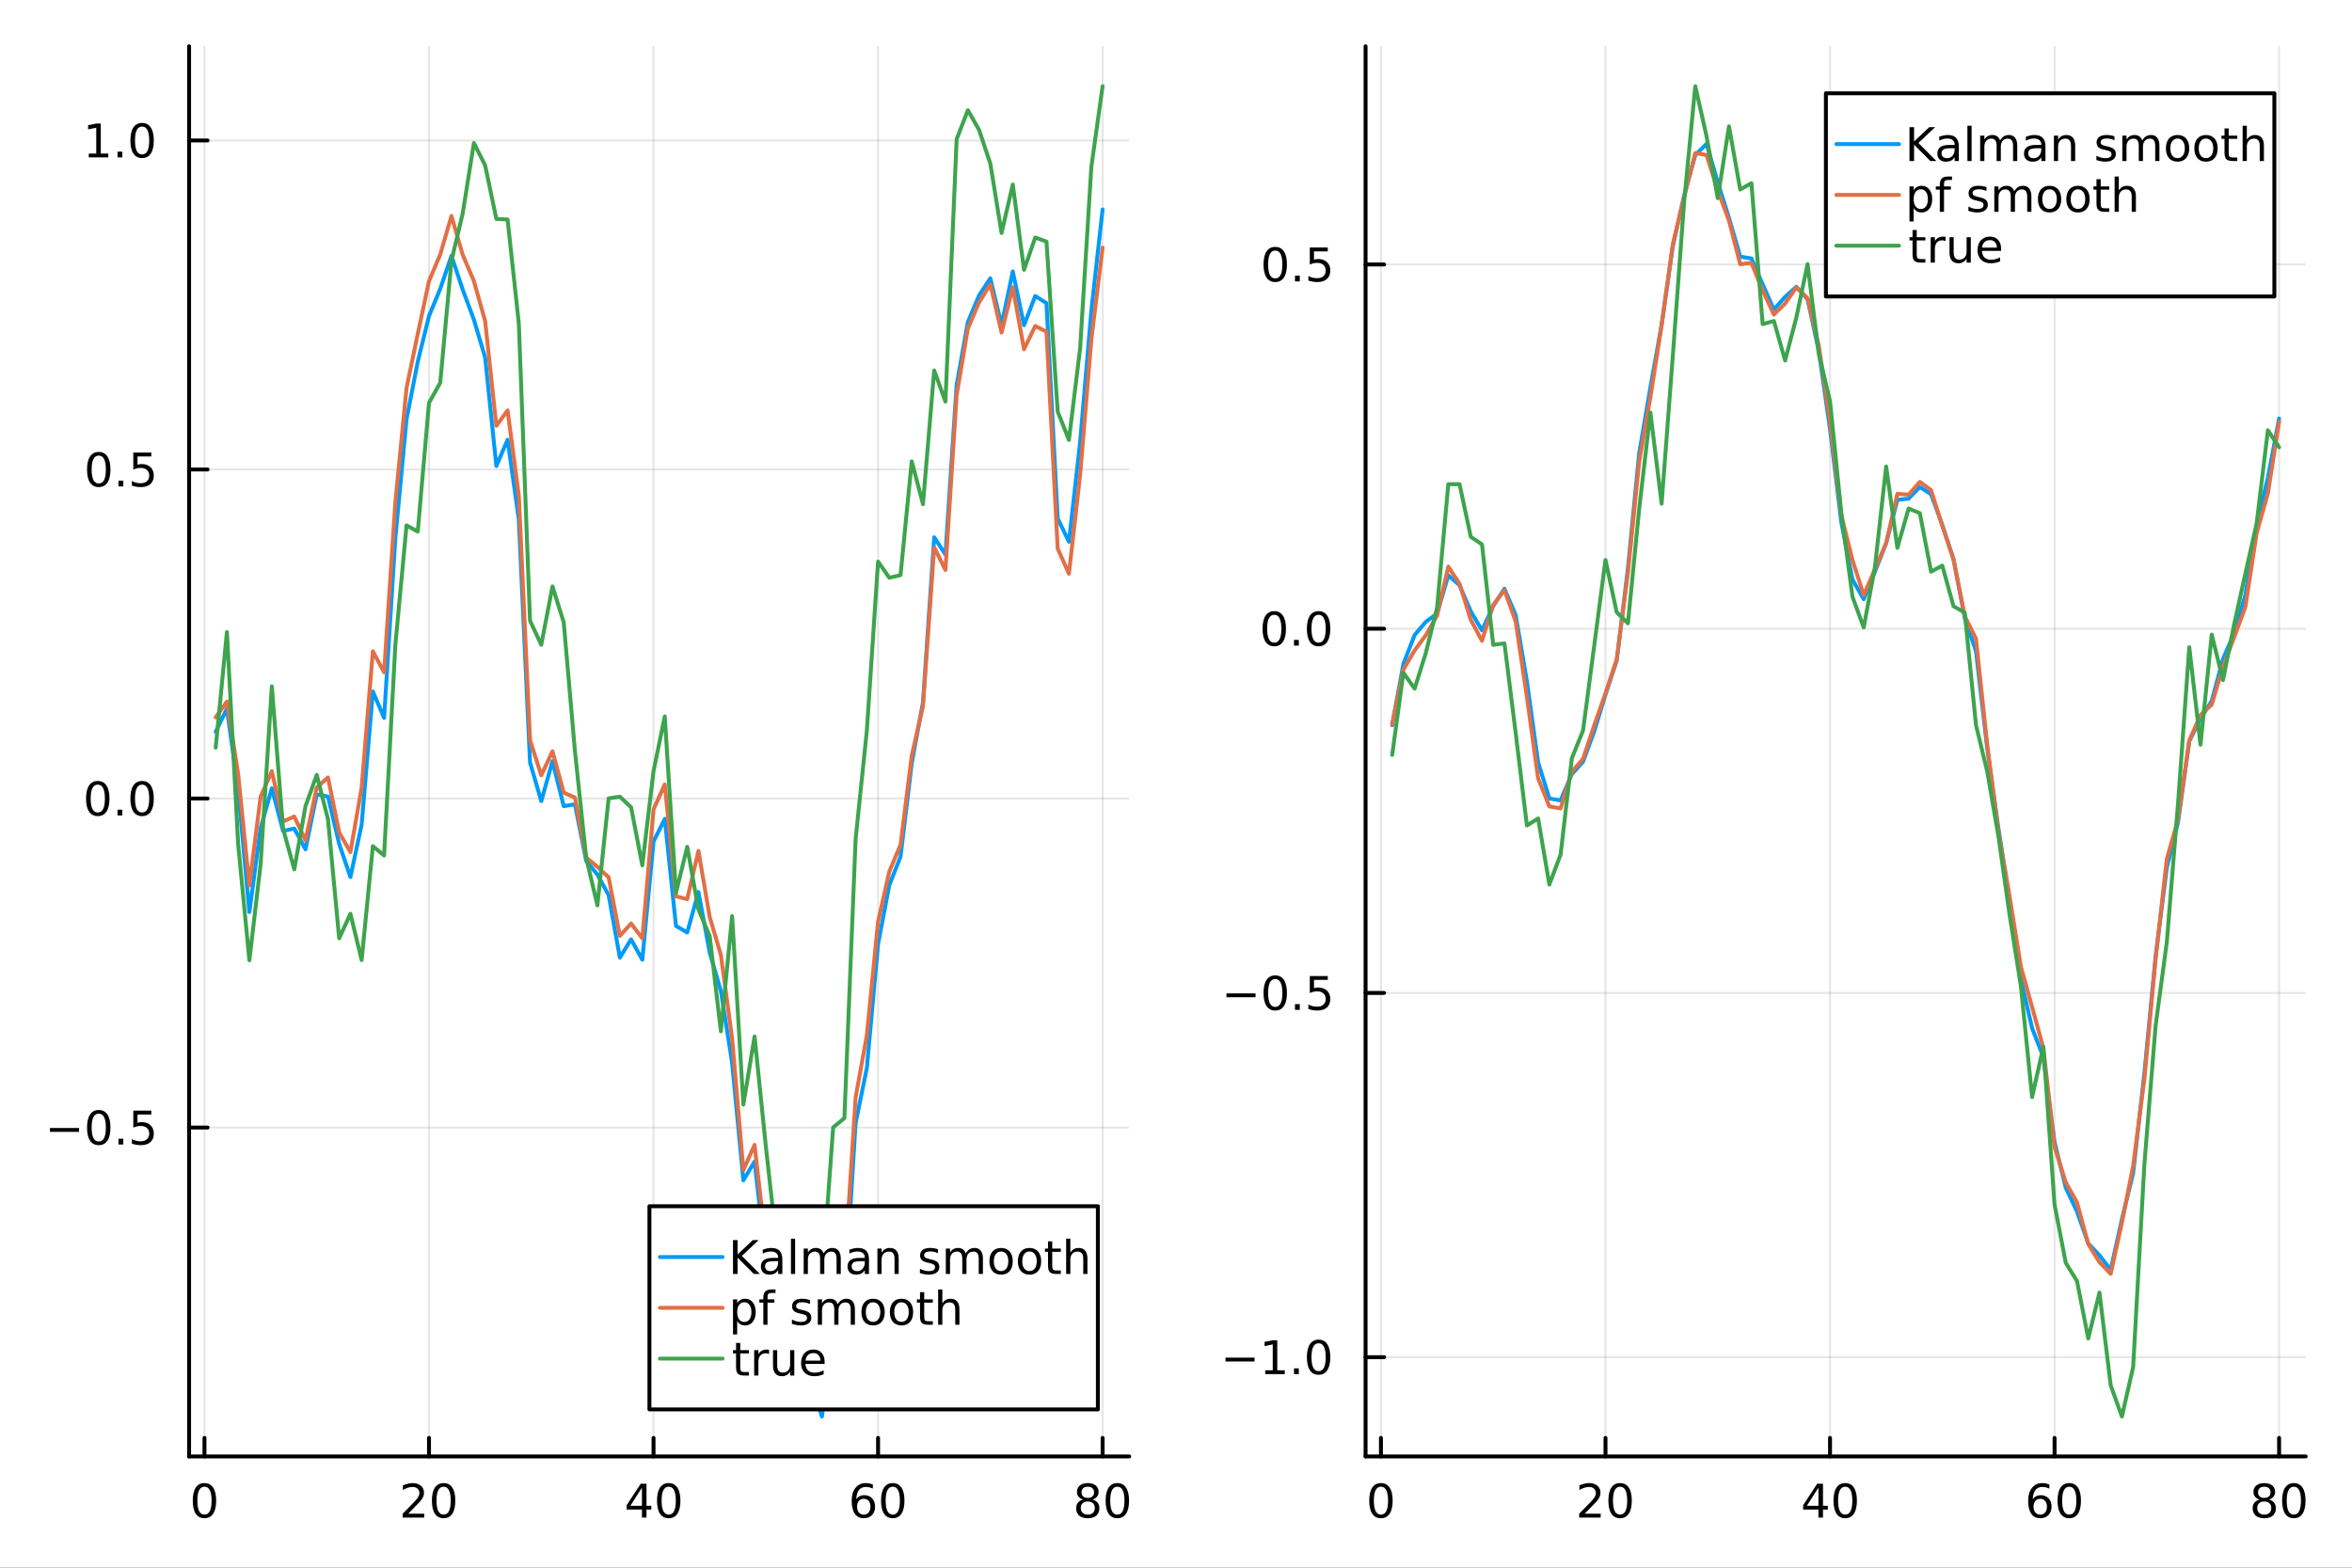 <?xml version="1.0" encoding="utf-8"?>
<svg xmlns="http://www.w3.org/2000/svg" xmlns:xlink="http://www.w3.org/1999/xlink" width="600" height="400" viewBox="0 0 2400 1600">
<rect x="0" y="0" width="2400" height="1600" fill="#333333" stroke="none"/>
<defs>
  <clipPath id="clip950">
    <rect x="0" y="0" width="2400" height="1600"/>
  </clipPath>
</defs>
<path clip-path="url(#clip950)" d="M0 1600 L2400 1600 L2400 0 L0 0  Z" fill="#ffffff" fill-rule="evenodd" fill-opacity="1"/>
<defs>
  <clipPath id="clip951">
    <rect x="480" y="0" width="1681" height="1600"/>
  </clipPath>
</defs>
<path clip-path="url(#clip950)" d="M192.941 1486.45 L1152.26 1486.45 L1152.26 47.244 L192.941 47.244  Z" fill="#ffffff" fill-rule="evenodd" fill-opacity="1"/>
<defs>
  <clipPath id="clip952">
    <rect x="192" y="47" width="960" height="1440"/>
  </clipPath>
</defs>
<polyline clip-path="url(#clip952)" style="stroke:#000000; stroke-linecap:round; stroke-linejoin:round; stroke-width:2; stroke-opacity:0.1; fill:none" points="208.635,1486.45 208.635,47.244 "/>
<polyline clip-path="url(#clip952)" style="stroke:#000000; stroke-linecap:round; stroke-linejoin:round; stroke-width:2; stroke-opacity:0.1; fill:none" points="437.753,1486.45 437.753,47.244 "/>
<polyline clip-path="url(#clip952)" style="stroke:#000000; stroke-linecap:round; stroke-linejoin:round; stroke-width:2; stroke-opacity:0.1; fill:none" points="666.871,1486.45 666.871,47.244 "/>
<polyline clip-path="url(#clip952)" style="stroke:#000000; stroke-linecap:round; stroke-linejoin:round; stroke-width:2; stroke-opacity:0.1; fill:none" points="895.99,1486.45 895.99,47.244 "/>
<polyline clip-path="url(#clip952)" style="stroke:#000000; stroke-linecap:round; stroke-linejoin:round; stroke-width:2; stroke-opacity:0.1; fill:none" points="1125.11,1486.45 1125.11,47.244 "/>
<polyline clip-path="url(#clip952)" style="stroke:#000000; stroke-linecap:round; stroke-linejoin:round; stroke-width:2; stroke-opacity:0.1; fill:none" points="192.941,1150.8 1152.26,1150.8 "/>
<polyline clip-path="url(#clip952)" style="stroke:#000000; stroke-linecap:round; stroke-linejoin:round; stroke-width:2; stroke-opacity:0.1; fill:none" points="192.941,814.993 1152.26,814.993 "/>
<polyline clip-path="url(#clip952)" style="stroke:#000000; stroke-linecap:round; stroke-linejoin:round; stroke-width:2; stroke-opacity:0.1; fill:none" points="192.941,479.183 1152.26,479.183 "/>
<polyline clip-path="url(#clip952)" style="stroke:#000000; stroke-linecap:round; stroke-linejoin:round; stroke-width:2; stroke-opacity:0.1; fill:none" points="192.941,143.374 1152.26,143.374 "/>
<polyline clip-path="url(#clip950)" style="stroke:#000000; stroke-linecap:round; stroke-linejoin:round; stroke-width:4; stroke-opacity:1; fill:none" points="192.941,1486.45 1152.26,1486.45 "/>
<polyline clip-path="url(#clip950)" style="stroke:#000000; stroke-linecap:round; stroke-linejoin:round; stroke-width:4; stroke-opacity:1; fill:none" points="208.635,1486.45 208.635,1467.55 "/>
<polyline clip-path="url(#clip950)" style="stroke:#000000; stroke-linecap:round; stroke-linejoin:round; stroke-width:4; stroke-opacity:1; fill:none" points="437.753,1486.45 437.753,1467.55 "/>
<polyline clip-path="url(#clip950)" style="stroke:#000000; stroke-linecap:round; stroke-linejoin:round; stroke-width:4; stroke-opacity:1; fill:none" points="666.871,1486.45 666.871,1467.55 "/>
<polyline clip-path="url(#clip950)" style="stroke:#000000; stroke-linecap:round; stroke-linejoin:round; stroke-width:4; stroke-opacity:1; fill:none" points="895.99,1486.45 895.99,1467.55 "/>
<polyline clip-path="url(#clip950)" style="stroke:#000000; stroke-linecap:round; stroke-linejoin:round; stroke-width:4; stroke-opacity:1; fill:none" points="1125.11,1486.45 1125.11,1467.55 "/>
<path clip-path="url(#clip950)" d="M208.635 1517.37 Q205.024 1517.37 203.195 1520.93 Q201.39 1524.47 201.39 1531.6 Q201.39 1538.71 203.195 1542.27 Q205.024 1545.82 208.635 1545.82 Q212.269 1545.82 214.075 1542.27 Q215.904 1538.71 215.904 1531.6 Q215.904 1524.47 214.075 1520.93 Q212.269 1517.37 208.635 1517.37 M208.635 1513.66 Q214.445 1513.66 217.501 1518.27 Q220.58 1522.85 220.58 1531.6 Q220.58 1540.33 217.501 1544.94 Q214.445 1549.52 208.635 1549.52 Q202.825 1549.52 199.746 1544.94 Q196.691 1540.33 196.691 1531.6 Q196.691 1522.85 199.746 1518.27 Q202.825 1513.66 208.635 1513.66 Z" fill="#000000" fill-rule="nonzero" fill-opacity="1" /><path clip-path="url(#clip950)" d="M416.527 1544.91 L432.846 1544.91 L432.846 1548.85 L410.902 1548.85 L410.902 1544.91 Q413.564 1542.16 418.147 1537.53 Q422.753 1532.88 423.934 1531.53 Q426.179 1529.01 427.059 1527.27 Q427.962 1525.51 427.962 1523.82 Q427.962 1521.07 426.017 1519.33 Q424.096 1517.6 420.994 1517.6 Q418.795 1517.6 416.341 1518.36 Q413.911 1519.13 411.133 1520.68 L411.133 1515.95 Q413.957 1514.82 416.411 1514.24 Q418.865 1513.66 420.902 1513.66 Q426.272 1513.66 429.466 1516.35 Q432.661 1519.03 432.661 1523.52 Q432.661 1525.65 431.851 1527.57 Q431.064 1529.47 428.957 1532.07 Q428.378 1532.74 425.277 1535.95 Q422.175 1539.15 416.527 1544.91 Z" fill="#000000" fill-rule="nonzero" fill-opacity="1" /><path clip-path="url(#clip950)" d="M452.661 1517.37 Q449.05 1517.37 447.221 1520.93 Q445.415 1524.47 445.415 1531.6 Q445.415 1538.71 447.221 1542.27 Q449.05 1545.82 452.661 1545.82 Q456.295 1545.82 458.1 1542.27 Q459.929 1538.71 459.929 1531.6 Q459.929 1524.47 458.1 1520.93 Q456.295 1517.37 452.661 1517.37 M452.661 1513.66 Q458.471 1513.66 461.526 1518.27 Q464.605 1522.85 464.605 1531.6 Q464.605 1540.33 461.526 1544.94 Q458.471 1549.52 452.661 1549.52 Q446.851 1549.52 443.772 1544.94 Q440.716 1540.33 440.716 1531.6 Q440.716 1522.85 443.772 1518.27 Q446.851 1513.66 452.661 1513.66 Z" fill="#000000" fill-rule="nonzero" fill-opacity="1" /><path clip-path="url(#clip950)" d="M655.043 1518.36 L643.237 1536.81 L655.043 1536.81 L655.043 1518.36 M653.816 1514.29 L659.696 1514.29 L659.696 1536.81 L664.626 1536.81 L664.626 1540.7 L659.696 1540.7 L659.696 1548.85 L655.043 1548.85 L655.043 1540.7 L639.441 1540.7 L639.441 1536.19 L653.816 1514.29 Z" fill="#000000" fill-rule="nonzero" fill-opacity="1" /><path clip-path="url(#clip950)" d="M682.358 1517.37 Q678.746 1517.37 676.918 1520.93 Q675.112 1524.47 675.112 1531.6 Q675.112 1538.71 676.918 1542.27 Q678.746 1545.82 682.358 1545.82 Q685.992 1545.82 687.797 1542.27 Q689.626 1538.71 689.626 1531.6 Q689.626 1524.47 687.797 1520.93 Q685.992 1517.37 682.358 1517.37 M682.358 1513.66 Q688.168 1513.66 691.223 1518.27 Q694.302 1522.85 694.302 1531.6 Q694.302 1540.33 691.223 1544.94 Q688.168 1549.52 682.358 1549.52 Q676.547 1549.52 673.469 1544.94 Q670.413 1540.33 670.413 1531.6 Q670.413 1522.85 673.469 1518.27 Q676.547 1513.66 682.358 1513.66 Z" fill="#000000" fill-rule="nonzero" fill-opacity="1" /><path clip-path="url(#clip950)" d="M881.395 1529.7 Q878.247 1529.7 876.395 1531.86 Q874.566 1534.01 874.566 1537.76 Q874.566 1541.49 876.395 1543.66 Q878.247 1545.82 881.395 1545.82 Q884.543 1545.82 886.372 1543.66 Q888.223 1541.49 888.223 1537.76 Q888.223 1534.01 886.372 1531.86 Q884.543 1529.7 881.395 1529.7 M890.677 1515.05 L890.677 1519.31 Q888.918 1518.48 887.112 1518.04 Q885.33 1517.6 883.571 1517.6 Q878.941 1517.6 876.487 1520.72 Q874.057 1523.85 873.71 1530.17 Q875.075 1528.15 877.136 1527.09 Q879.196 1526 881.673 1526 Q886.881 1526 889.89 1529.17 Q892.922 1532.32 892.922 1537.76 Q892.922 1543.08 889.774 1546.3 Q886.626 1549.52 881.395 1549.52 Q875.399 1549.52 872.228 1544.94 Q869.057 1540.33 869.057 1531.6 Q869.057 1523.41 872.946 1518.55 Q876.835 1513.66 883.386 1513.66 Q885.145 1513.66 886.927 1514.01 Q888.733 1514.36 890.677 1515.05 Z" fill="#000000" fill-rule="nonzero" fill-opacity="1" /><path clip-path="url(#clip950)" d="M910.978 1517.37 Q907.367 1517.37 905.538 1520.93 Q903.733 1524.47 903.733 1531.6 Q903.733 1538.71 905.538 1542.27 Q907.367 1545.82 910.978 1545.82 Q914.612 1545.82 916.418 1542.27 Q918.246 1538.71 918.246 1531.6 Q918.246 1524.47 916.418 1520.93 Q914.612 1517.37 910.978 1517.37 M910.978 1513.66 Q916.788 1513.66 919.844 1518.27 Q922.922 1522.85 922.922 1531.6 Q922.922 1540.33 919.844 1544.94 Q916.788 1549.52 910.978 1549.52 Q905.168 1549.52 902.089 1544.94 Q899.034 1540.33 899.034 1531.6 Q899.034 1522.85 902.089 1518.27 Q905.168 1513.66 910.978 1513.66 Z" fill="#000000" fill-rule="nonzero" fill-opacity="1" /><path clip-path="url(#clip950)" d="M1109.98 1532.44 Q1106.65 1532.44 1104.73 1534.22 Q1102.83 1536 1102.83 1539.13 Q1102.83 1542.25 1104.73 1544.03 Q1106.65 1545.82 1109.98 1545.82 Q1113.31 1545.82 1115.24 1544.03 Q1117.16 1542.23 1117.16 1539.13 Q1117.16 1536 1115.24 1534.22 Q1113.34 1532.44 1109.98 1532.44 M1105.3 1530.45 Q1102.3 1529.7 1100.61 1527.64 Q1098.94 1525.58 1098.94 1522.62 Q1098.94 1518.48 1101.88 1516.07 Q1104.84 1513.66 1109.98 1513.66 Q1115.14 1513.66 1118.08 1516.07 Q1121.02 1518.48 1121.02 1522.62 Q1121.02 1525.58 1119.33 1527.64 Q1117.67 1529.7 1114.68 1530.45 Q1118.06 1531.23 1119.93 1533.52 Q1121.83 1535.82 1121.83 1539.13 Q1121.83 1544.15 1118.75 1546.83 Q1115.7 1549.52 1109.98 1549.52 Q1104.26 1549.52 1101.18 1546.83 Q1098.13 1544.15 1098.13 1539.13 Q1098.13 1535.82 1100.03 1533.52 Q1101.92 1531.23 1105.3 1530.45 M1103.59 1523.06 Q1103.59 1525.75 1105.26 1527.25 Q1106.95 1528.76 1109.98 1528.76 Q1112.99 1528.76 1114.68 1527.25 Q1116.39 1525.75 1116.39 1523.06 Q1116.39 1520.38 1114.68 1518.87 Q1112.99 1517.37 1109.98 1517.37 Q1106.95 1517.37 1105.26 1518.87 Q1103.59 1520.38 1103.59 1523.06 Z" fill="#000000" fill-rule="nonzero" fill-opacity="1" /><path clip-path="url(#clip950)" d="M1140.14 1517.37 Q1136.53 1517.37 1134.7 1520.93 Q1132.9 1524.47 1132.9 1531.6 Q1132.9 1538.71 1134.7 1542.27 Q1136.53 1545.82 1140.14 1545.82 Q1143.78 1545.82 1145.58 1542.27 Q1147.41 1538.71 1147.41 1531.6 Q1147.41 1524.47 1145.58 1520.93 Q1143.78 1517.37 1140.14 1517.37 M1140.14 1513.66 Q1145.95 1513.66 1149.01 1518.27 Q1152.09 1522.85 1152.09 1531.6 Q1152.09 1540.33 1149.01 1544.94 Q1145.95 1549.52 1140.14 1549.52 Q1134.33 1549.52 1131.25 1544.94 Q1128.2 1540.33 1128.2 1531.6 Q1128.2 1522.85 1131.25 1518.27 Q1134.33 1513.66 1140.14 1513.66 Z" fill="#000000" fill-rule="nonzero" fill-opacity="1" /><polyline clip-path="url(#clip950)" style="stroke:#000000; stroke-linecap:round; stroke-linejoin:round; stroke-width:4; stroke-opacity:1; fill:none" points="192.941,1486.45 192.941,47.244 "/>
<polyline clip-path="url(#clip950)" style="stroke:#000000; stroke-linecap:round; stroke-linejoin:round; stroke-width:4; stroke-opacity:1; fill:none" points="192.941,1150.8 211.838,1150.8 "/>
<polyline clip-path="url(#clip950)" style="stroke:#000000; stroke-linecap:round; stroke-linejoin:round; stroke-width:4; stroke-opacity:1; fill:none" points="192.941,814.993 211.838,814.993 "/>
<polyline clip-path="url(#clip950)" style="stroke:#000000; stroke-linecap:round; stroke-linejoin:round; stroke-width:4; stroke-opacity:1; fill:none" points="192.941,479.183 211.838,479.183 "/>
<polyline clip-path="url(#clip950)" style="stroke:#000000; stroke-linecap:round; stroke-linejoin:round; stroke-width:4; stroke-opacity:1; fill:none" points="192.941,143.374 211.838,143.374 "/>
<path clip-path="url(#clip950)" d="M50.992 1151.25 L80.668 1151.25 L80.668 1155.19 L50.992 1155.19 L50.992 1151.25 Z" fill="#000000" fill-rule="nonzero" fill-opacity="1" /><path clip-path="url(#clip950)" d="M100.76 1136.6 Q97.149 1136.6 95.321 1140.17 Q93.515 1143.71 93.515 1150.84 Q93.515 1157.94 95.321 1161.51 Q97.149 1165.05 100.76 1165.05 Q104.395 1165.05 106.2 1161.51 Q108.029 1157.94 108.029 1150.84 Q108.029 1143.71 106.2 1140.17 Q104.395 1136.6 100.76 1136.6 M100.76 1132.9 Q106.571 1132.9 109.626 1137.5 Q112.705 1142.09 112.705 1150.84 Q112.705 1159.56 109.626 1164.17 Q106.571 1168.75 100.76 1168.75 Q94.95 1168.75 91.871 1164.17 Q88.816 1159.56 88.816 1150.84 Q88.816 1142.09 91.871 1137.5 Q94.95 1132.9 100.76 1132.9 Z" fill="#000000" fill-rule="nonzero" fill-opacity="1" /><path clip-path="url(#clip950)" d="M120.922 1162.2 L125.807 1162.2 L125.807 1168.08 L120.922 1168.08 L120.922 1162.2 Z" fill="#000000" fill-rule="nonzero" fill-opacity="1" /><path clip-path="url(#clip950)" d="M136.038 1133.52 L154.394 1133.52 L154.394 1137.46 L140.32 1137.46 L140.32 1145.93 Q141.339 1145.58 142.357 1145.42 Q143.376 1145.24 144.394 1145.24 Q150.181 1145.24 153.561 1148.41 Q156.941 1151.58 156.941 1157 Q156.941 1162.57 153.468 1165.68 Q149.996 1168.75 143.677 1168.75 Q141.501 1168.75 139.232 1168.38 Q136.987 1168.01 134.58 1167.27 L134.58 1162.57 Q136.663 1163.71 138.885 1164.26 Q141.107 1164.82 143.584 1164.82 Q147.589 1164.82 149.927 1162.71 Q152.265 1160.61 152.265 1157 Q152.265 1153.38 149.927 1151.28 Q147.589 1149.17 143.584 1149.17 Q141.709 1149.17 139.834 1149.59 Q137.982 1150 136.038 1150.88 L136.038 1133.52 Z" fill="#000000" fill-rule="nonzero" fill-opacity="1" /><path clip-path="url(#clip950)" d="M99.765 800.792 Q96.154 800.792 94.325 804.357 Q92.52 807.898 92.52 815.028 Q92.52 822.134 94.325 825.699 Q96.154 829.241 99.765 829.241 Q103.399 829.241 105.205 825.699 Q107.033 822.134 107.033 815.028 Q107.033 807.898 105.205 804.357 Q103.399 800.792 99.765 800.792 M99.765 797.088 Q105.575 797.088 108.631 801.695 Q111.709 806.278 111.709 815.028 Q111.709 823.755 108.631 828.361 Q105.575 832.945 99.765 832.945 Q93.955 832.945 90.876 828.361 Q87.821 823.755 87.821 815.028 Q87.821 806.278 90.876 801.695 Q93.955 797.088 99.765 797.088 Z" fill="#000000" fill-rule="nonzero" fill-opacity="1" /><path clip-path="url(#clip950)" d="M119.927 826.394 L124.811 826.394 L124.811 832.273 L119.927 832.273 L119.927 826.394 Z" fill="#000000" fill-rule="nonzero" fill-opacity="1" /><path clip-path="url(#clip950)" d="M144.996 800.792 Q141.385 800.792 139.556 804.357 Q137.751 807.898 137.751 815.028 Q137.751 822.134 139.556 825.699 Q141.385 829.241 144.996 829.241 Q148.63 829.241 150.436 825.699 Q152.265 822.134 152.265 815.028 Q152.265 807.898 150.436 804.357 Q148.63 800.792 144.996 800.792 M144.996 797.088 Q150.806 797.088 153.862 801.695 Q156.941 806.278 156.941 815.028 Q156.941 823.755 153.862 828.361 Q150.806 832.945 144.996 832.945 Q139.186 832.945 136.107 828.361 Q133.052 823.755 133.052 815.028 Q133.052 806.278 136.107 801.695 Q139.186 797.088 144.996 797.088 Z" fill="#000000" fill-rule="nonzero" fill-opacity="1" /><path clip-path="url(#clip950)" d="M100.76 464.982 Q97.149 464.982 95.321 468.547 Q93.515 472.089 93.515 479.218 Q93.515 486.325 95.321 489.889 Q97.149 493.431 100.76 493.431 Q104.395 493.431 106.2 489.889 Q108.029 486.325 108.029 479.218 Q108.029 472.089 106.2 468.547 Q104.395 464.982 100.76 464.982 M100.76 461.278 Q106.571 461.278 109.626 465.885 Q112.705 470.468 112.705 479.218 Q112.705 487.945 109.626 492.551 Q106.571 497.135 100.76 497.135 Q94.95 497.135 91.871 492.551 Q88.816 487.945 88.816 479.218 Q88.816 470.468 91.871 465.885 Q94.95 461.278 100.76 461.278 Z" fill="#000000" fill-rule="nonzero" fill-opacity="1" /><path clip-path="url(#clip950)" d="M120.922 490.584 L125.807 490.584 L125.807 496.463 L120.922 496.463 L120.922 490.584 Z" fill="#000000" fill-rule="nonzero" fill-opacity="1" /><path clip-path="url(#clip950)" d="M136.038 461.903 L154.394 461.903 L154.394 465.839 L140.32 465.839 L140.32 474.311 Q141.339 473.964 142.357 473.802 Q143.376 473.616 144.394 473.616 Q150.181 473.616 153.561 476.788 Q156.941 479.959 156.941 485.376 Q156.941 490.954 153.468 494.056 Q149.996 497.135 143.677 497.135 Q141.501 497.135 139.232 496.764 Q136.987 496.394 134.58 495.653 L134.58 490.954 Q136.663 492.088 138.885 492.644 Q141.107 493.2 143.584 493.2 Q147.589 493.2 149.927 491.093 Q152.265 488.987 152.265 485.376 Q152.265 481.764 149.927 479.658 Q147.589 477.552 143.584 477.552 Q141.709 477.552 139.834 477.968 Q137.982 478.385 136.038 479.264 L136.038 461.903 Z" fill="#000000" fill-rule="nonzero" fill-opacity="1" /><path clip-path="url(#clip950)" d="M90.575 156.718 L98.214 156.718 L98.214 130.353 L89.904 132.019 L89.904 127.76 L98.168 126.094 L102.844 126.094 L102.844 156.718 L110.483 156.718 L110.483 160.654 L90.575 160.654 L90.575 156.718 Z" fill="#000000" fill-rule="nonzero" fill-opacity="1" /><path clip-path="url(#clip950)" d="M119.927 154.774 L124.811 154.774 L124.811 160.654 L119.927 160.654 L119.927 154.774 Z" fill="#000000" fill-rule="nonzero" fill-opacity="1" /><path clip-path="url(#clip950)" d="M144.996 129.172 Q141.385 129.172 139.556 132.737 Q137.751 136.279 137.751 143.408 Q137.751 150.515 139.556 154.08 Q141.385 157.621 144.996 157.621 Q148.63 157.621 150.436 154.08 Q152.265 150.515 152.265 143.408 Q152.265 136.279 150.436 132.737 Q148.63 129.172 144.996 129.172 M144.996 125.469 Q150.806 125.469 153.862 130.075 Q156.941 134.658 156.941 143.408 Q156.941 152.135 153.862 156.742 Q150.806 161.325 144.996 161.325 Q139.186 161.325 136.107 156.742 Q133.052 152.135 133.052 143.408 Q133.052 134.658 136.107 130.075 Q139.186 125.469 144.996 125.469 Z" fill="#000000" fill-rule="nonzero" fill-opacity="1" /><polyline clip-path="url(#clip952)" style="stroke:#009af9; stroke-linecap:round; stroke-linejoin:round; stroke-width:4; stroke-opacity:1; fill:none" points="220.091,746.866 231.547,723.174 243.003,805.827 254.459,930.818 265.915,845.1 277.371,804.553 288.827,848.065 300.282,845.627 311.738,866.826 323.194,810.784 334.65,812.943 346.106,861.317 357.562,895.11 369.018,841.663 380.474,705.729 391.93,732.674 403.386,549.708 414.842,427.791 426.297,369.156 437.753,322.518 449.209,294.767 460.665,261.116 472.121,295.505 483.577,326.301 495.033,364.848 506.489,475.627 517.945,448.807 529.401,530.229 540.857,778.216 552.312,817.602 563.768,776.89 575.224,822.762 586.68,820.9 598.136,878.61 609.592,892.641 621.048,913.508 632.504,977.391 643.96,958.715 655.416,979.547 666.871,858.9 678.327,835.71 689.783,945.003 701.239,951.711 712.695,910.413 724.151,972.026 735.607,1011.54 747.063,1084.67 758.519,1204.66 769.975,1185.49 781.431,1286.77 792.886,1314.62 804.342,1322.72 815.798,1434.26 827.254,1409.18 838.71,1445.72 850.166,1355.58 861.622,1331.63 873.078,1146.32 884.534,1090.09 895.99,963.584 907.446,903.311 918.901,874.377 930.357,779.02 941.813,716.902 953.269,548.361 964.725,565.953 976.181,392.872 987.637,328.651 999.093,301.38 1010.55,284.084 1022,331.875 1033.46,277.007 1044.92,331.898 1056.37,302.093 1067.83,309.395 1079.28,529.194 1090.74,552.88 1102.2,451.007 1113.65,316.596 1125.11,213.764 "/>
<polyline clip-path="url(#clip952)" style="stroke:#e26f46; stroke-linecap:round; stroke-linejoin:round; stroke-width:4; stroke-opacity:1; fill:none" points="220.091,732.084 231.547,716.051 243.003,789.949 254.459,903.67 265.915,813.169 277.371,787.05 288.827,838.427 300.282,833.373 311.738,857.69 323.194,803.833 334.65,793.413 346.106,849.587 357.562,869.674 369.018,803.691 380.474,664.735 391.93,686.151 403.386,513.064 414.842,395.915 426.297,340.709 437.753,286.901 449.209,259.709 460.665,220.424 472.121,259.981 483.577,286.892 495.033,327.65 506.489,434.534 517.945,418.861 529.401,505.813 540.857,755.467 552.312,791.298 563.768,766.786 575.224,809.014 586.68,813.995 598.136,875.275 609.592,884.642 621.048,895.34 632.504,955.133 643.96,942.548 655.416,957.712 666.871,826.16 678.327,800.576 689.783,914.752 701.239,917.678 712.695,868.42 724.151,935.799 735.607,974.701 747.063,1059.91 758.519,1194.21 769.975,1168.45 781.431,1269.66 792.886,1287.09 804.342,1309.96 815.798,1426.77 827.254,1393.14 838.71,1431.83 850.166,1334 861.622,1299.12 873.078,1120.19 884.534,1056.49 895.99,940.632 907.446,889.538 918.901,862.257 930.357,771.203 941.813,720.706 953.269,558.622 964.725,581.719 976.181,403.156 987.637,335.163 999.093,308.487 1010.55,290.199 1022,339.365 1033.46,293.178 1044.92,356.429 1056.37,332.718 1067.83,338.534 1079.28,559.922 1090.74,585.548 1102.2,484.505 1113.65,346.309 1125.11,252.738 "/>
<polyline clip-path="url(#clip952)" style="stroke:#3da44d; stroke-linecap:round; stroke-linejoin:round; stroke-width:4; stroke-opacity:1; fill:none" points="220.091,762.996 231.547,645.075 243.003,861.453 254.459,980.051 265.915,882.203 277.371,700.456 288.827,845.825 300.282,887.294 311.738,822.741 323.194,790.888 334.65,836.045 346.106,957.677 357.562,932.593 369.018,979.884 380.474,863.627 391.93,873.079 403.386,658.681 414.842,536.219 426.297,542.524 437.753,411.187 449.209,390.671 460.665,266.203 472.121,217.912 483.577,145.94 495.033,168.751 506.489,223.462 517.945,224.022 529.401,330.043 540.857,633.525 552.312,658.073 563.768,598.538 575.224,635.2 586.68,766.612 598.136,875.267 609.592,924.062 621.048,814.846 632.504,813.135 643.96,823.956 655.416,883.159 666.871,787.079 678.327,731.182 689.783,911.228 701.239,864.237 712.695,928.236 724.151,955.251 735.607,1052.59 747.063,935.022 758.519,1127.31 769.975,1057.85 781.431,1169.63 792.886,1272.93 804.342,1282.8 815.798,1380.09 827.254,1280.59 838.71,1308.29 850.166,1150.63 861.622,1141.18 873.078,856.462 884.534,745.801 895.99,573.133 907.446,589.654 918.901,586.98 930.357,470.857 941.813,514.497 953.269,378.094 964.725,409.899 976.181,142.025 987.637,112.483 999.093,132.669 1010.55,166.991 1022,237.764 1033.46,188.368 1044.92,275.381 1056.37,242.442 1067.83,246.571 1079.28,420.074 1090.74,448.998 1102.2,355.189 1113.65,170.084 1125.11,87.976 "/>
<path clip-path="url(#clip950)" d="M662.684 1438.47 L1120.28 1438.47 L1120.28 1231.11 L662.684 1231.11  Z" fill="#ffffff" fill-rule="evenodd" fill-opacity="1"/>
<polyline clip-path="url(#clip950)" style="stroke:#000000; stroke-linecap:round; stroke-linejoin:round; stroke-width:4; stroke-opacity:1; fill:none" points="662.684,1438.47 1120.28,1438.47 1120.28,1231.11 662.684,1231.11 662.684,1438.47 "/>
<polyline clip-path="url(#clip950)" style="stroke:#009af9; stroke-linecap:round; stroke-linejoin:round; stroke-width:4; stroke-opacity:1; fill:none" points="673.344,1282.95 737.298,1282.95 "/>
<path clip-path="url(#clip950)" d="M747.957 1265.67 L752.633 1265.67 L752.633 1280.28 L768.142 1265.67 L774.161 1265.67 L757.008 1281.79 L775.388 1300.23 L769.23 1300.23 L752.633 1283.59 L752.633 1300.23 L747.957 1300.23 L747.957 1265.67 Z" fill="#000000" fill-rule="nonzero" fill-opacity="1" /><path clip-path="url(#clip950)" d="M789.809 1287.2 Q784.647 1287.2 782.656 1288.38 Q780.665 1289.56 780.665 1292.41 Q780.665 1294.68 782.147 1296.02 Q783.651 1297.34 786.221 1297.34 Q789.762 1297.34 791.892 1294.84 Q794.045 1292.32 794.045 1288.15 L794.045 1287.2 L789.809 1287.2 M798.304 1285.44 L798.304 1300.23 L794.045 1300.23 L794.045 1296.3 Q792.587 1298.66 790.411 1299.79 Q788.235 1300.91 785.087 1300.91 Q781.105 1300.91 778.744 1298.68 Q776.406 1296.44 776.406 1292.69 Q776.406 1288.31 779.323 1286.09 Q782.263 1283.87 788.073 1283.87 L794.045 1283.87 L794.045 1283.45 Q794.045 1280.51 792.1 1278.92 Q790.179 1277.29 786.684 1277.29 Q784.462 1277.29 782.355 1277.83 Q780.249 1278.36 778.304 1279.42 L778.304 1275.49 Q780.642 1274.59 782.841 1274.15 Q785.04 1273.68 787.124 1273.68 Q792.749 1273.68 795.526 1276.6 Q798.304 1279.52 798.304 1285.44 Z" fill="#000000" fill-rule="nonzero" fill-opacity="1" /><path clip-path="url(#clip950)" d="M807.077 1264.22 L811.336 1264.22 L811.336 1300.23 L807.077 1300.23 L807.077 1264.22 Z" fill="#000000" fill-rule="nonzero" fill-opacity="1" /><path clip-path="url(#clip950)" d="M840.434 1279.29 Q842.031 1276.42 844.253 1275.05 Q846.475 1273.68 849.484 1273.68 Q853.535 1273.68 855.734 1276.53 Q857.933 1279.35 857.933 1284.59 L857.933 1300.23 L853.651 1300.23 L853.651 1284.73 Q853.651 1281 852.332 1279.19 Q851.012 1277.39 848.304 1277.39 Q844.994 1277.39 843.072 1279.59 Q841.151 1281.79 841.151 1285.58 L841.151 1300.23 L836.869 1300.23 L836.869 1284.73 Q836.869 1280.98 835.549 1279.19 Q834.23 1277.39 831.475 1277.39 Q828.211 1277.39 826.29 1279.61 Q824.369 1281.81 824.369 1285.58 L824.369 1300.23 L820.086 1300.23 L820.086 1274.31 L824.369 1274.31 L824.369 1278.34 Q825.827 1275.95 827.864 1274.82 Q829.901 1273.68 832.702 1273.68 Q835.526 1273.68 837.494 1275.12 Q839.484 1276.55 840.434 1279.29 Z" fill="#000000" fill-rule="nonzero" fill-opacity="1" /><path clip-path="url(#clip950)" d="M878.211 1287.2 Q873.049 1287.2 871.058 1288.38 Q869.068 1289.56 869.068 1292.41 Q869.068 1294.68 870.549 1296.02 Q872.054 1297.34 874.623 1297.34 Q878.165 1297.34 880.294 1294.84 Q882.447 1292.32 882.447 1288.15 L882.447 1287.2 L878.211 1287.2 M886.706 1285.44 L886.706 1300.23 L882.447 1300.23 L882.447 1296.3 Q880.989 1298.66 878.813 1299.79 Q876.637 1300.91 873.489 1300.91 Q869.507 1300.91 867.146 1298.68 Q864.808 1296.44 864.808 1292.69 Q864.808 1288.31 867.725 1286.09 Q870.665 1283.87 876.475 1283.87 L882.447 1283.87 L882.447 1283.45 Q882.447 1280.51 880.503 1278.92 Q878.581 1277.29 875.086 1277.29 Q872.864 1277.29 870.757 1277.83 Q868.651 1278.36 866.707 1279.42 L866.707 1275.49 Q869.044 1274.59 871.244 1274.15 Q873.443 1273.68 875.526 1273.68 Q881.151 1273.68 883.929 1276.6 Q886.706 1279.52 886.706 1285.44 Z" fill="#000000" fill-rule="nonzero" fill-opacity="1" /><path clip-path="url(#clip950)" d="M917.03 1284.59 L917.03 1300.23 L912.771 1300.23 L912.771 1284.73 Q912.771 1281.04 911.336 1279.22 Q909.901 1277.39 907.03 1277.39 Q903.581 1277.39 901.591 1279.59 Q899.6 1281.79 899.6 1285.58 L899.6 1300.23 L895.317 1300.23 L895.317 1274.31 L899.6 1274.31 L899.6 1278.34 Q901.128 1276 903.188 1274.84 Q905.271 1273.68 907.979 1273.68 Q912.447 1273.68 914.739 1276.46 Q917.03 1279.22 917.03 1284.59 Z" fill="#000000" fill-rule="nonzero" fill-opacity="1" /><path clip-path="url(#clip950)" d="M957.123 1275.07 L957.123 1279.1 Q955.317 1278.17 953.373 1277.71 Q951.428 1277.25 949.345 1277.25 Q946.174 1277.25 944.576 1278.22 Q943.002 1279.19 943.002 1281.14 Q943.002 1282.62 944.137 1283.48 Q945.271 1284.31 948.697 1285.07 L950.155 1285.4 Q954.692 1286.37 956.59 1288.15 Q958.512 1289.91 958.512 1293.08 Q958.512 1296.69 955.641 1298.8 Q952.794 1300.91 947.794 1300.91 Q945.711 1300.91 943.442 1300.49 Q941.197 1300.1 938.697 1299.29 L938.697 1294.89 Q941.058 1296.11 943.35 1296.74 Q945.641 1297.34 947.887 1297.34 Q950.896 1297.34 952.516 1296.32 Q954.137 1295.28 954.137 1293.41 Q954.137 1291.67 952.956 1290.74 Q951.799 1289.82 947.84 1288.96 L946.359 1288.61 Q942.401 1287.78 940.641 1286.07 Q938.882 1284.33 938.882 1281.32 Q938.882 1277.67 941.475 1275.67 Q944.067 1273.68 948.836 1273.68 Q951.197 1273.68 953.28 1274.03 Q955.363 1274.38 957.123 1275.07 Z" fill="#000000" fill-rule="nonzero" fill-opacity="1" /><path clip-path="url(#clip950)" d="M985.479 1279.29 Q987.076 1276.42 989.298 1275.05 Q991.521 1273.68 994.53 1273.68 Q998.581 1273.68 1000.78 1276.53 Q1002.98 1279.35 1002.98 1284.59 L1002.98 1300.23 L998.697 1300.23 L998.697 1284.73 Q998.697 1281 997.377 1279.19 Q996.058 1277.39 993.349 1277.39 Q990.039 1277.39 988.118 1279.59 Q986.197 1281.79 986.197 1285.58 L986.197 1300.23 L981.914 1300.23 L981.914 1284.73 Q981.914 1280.98 980.595 1279.19 Q979.275 1277.39 976.521 1277.39 Q973.257 1277.39 971.336 1279.61 Q969.414 1281.81 969.414 1285.58 L969.414 1300.23 L965.132 1300.23 L965.132 1274.31 L969.414 1274.31 L969.414 1278.34 Q970.873 1275.95 972.91 1274.82 Q974.947 1273.68 977.748 1273.68 Q980.572 1273.68 982.539 1275.12 Q984.53 1276.55 985.479 1279.29 Z" fill="#000000" fill-rule="nonzero" fill-opacity="1" /><path clip-path="url(#clip950)" d="M1021.52 1277.29 Q1018.09 1277.29 1016.1 1279.98 Q1014.11 1282.64 1014.11 1287.29 Q1014.11 1291.95 1016.08 1294.63 Q1018.07 1297.29 1021.52 1297.29 Q1024.92 1297.29 1026.91 1294.61 Q1028.9 1291.92 1028.9 1287.29 Q1028.9 1282.69 1026.91 1280 Q1024.92 1277.29 1021.52 1277.29 M1021.52 1273.68 Q1027.08 1273.68 1030.25 1277.29 Q1033.42 1280.91 1033.42 1287.29 Q1033.42 1293.66 1030.25 1297.29 Q1027.08 1300.91 1021.52 1300.91 Q1015.94 1300.91 1012.77 1297.29 Q1009.62 1293.66 1009.62 1287.29 Q1009.62 1280.91 1012.77 1277.29 Q1015.94 1273.68 1021.52 1273.68 Z" fill="#000000" fill-rule="nonzero" fill-opacity="1" /><path clip-path="url(#clip950)" d="M1050.52 1277.29 Q1047.1 1277.29 1045.11 1279.98 Q1043.12 1282.64 1043.12 1287.29 Q1043.12 1291.95 1045.09 1294.63 Q1047.08 1297.29 1050.52 1297.29 Q1053.93 1297.29 1055.92 1294.61 Q1057.91 1291.92 1057.91 1287.29 Q1057.91 1282.69 1055.92 1280 Q1053.93 1277.29 1050.52 1277.29 M1050.52 1273.68 Q1056.08 1273.68 1059.25 1277.29 Q1062.42 1280.91 1062.42 1287.29 Q1062.42 1293.66 1059.25 1297.29 Q1056.08 1300.91 1050.52 1300.91 Q1044.95 1300.91 1041.78 1297.29 Q1038.63 1293.66 1038.63 1287.29 Q1038.63 1280.91 1041.78 1277.29 Q1044.95 1273.68 1050.52 1273.68 Z" fill="#000000" fill-rule="nonzero" fill-opacity="1" /><path clip-path="url(#clip950)" d="M1073.7 1266.95 L1073.7 1274.31 L1082.47 1274.31 L1082.47 1277.62 L1073.7 1277.62 L1073.7 1291.69 Q1073.7 1294.86 1074.55 1295.77 Q1075.43 1296.67 1078.09 1296.67 L1082.47 1296.67 L1082.47 1300.23 L1078.09 1300.23 Q1073.16 1300.23 1071.29 1298.41 Q1069.41 1296.55 1069.41 1291.69 L1069.41 1277.62 L1066.29 1277.62 L1066.29 1274.31 L1069.41 1274.31 L1069.41 1266.95 L1073.7 1266.95 Z" fill="#000000" fill-rule="nonzero" fill-opacity="1" /><path clip-path="url(#clip950)" d="M1109.62 1284.59 L1109.62 1300.23 L1105.36 1300.23 L1105.36 1284.73 Q1105.36 1281.04 1103.93 1279.22 Q1102.49 1277.39 1099.62 1277.39 Q1096.17 1277.39 1094.18 1279.59 Q1092.19 1281.79 1092.19 1285.58 L1092.19 1300.23 L1087.91 1300.23 L1087.91 1264.22 L1092.19 1264.22 L1092.19 1278.34 Q1093.72 1276 1095.78 1274.84 Q1097.86 1273.68 1100.57 1273.68 Q1105.04 1273.68 1107.33 1276.46 Q1109.62 1279.22 1109.62 1284.59 Z" fill="#000000" fill-rule="nonzero" fill-opacity="1" /><polyline clip-path="url(#clip950)" style="stroke:#e26f46; stroke-linecap:round; stroke-linejoin:round; stroke-width:4; stroke-opacity:1; fill:none" points="673.344,1334.79 737.298,1334.79 "/>
<path clip-path="url(#clip950)" d="M752.24 1348.19 L752.24 1361.94 L747.957 1361.94 L747.957 1326.15 L752.24 1326.15 L752.24 1330.08 Q753.582 1327.77 755.619 1326.66 Q757.679 1325.52 760.527 1325.52 Q765.249 1325.52 768.189 1329.27 Q771.151 1333.02 771.151 1339.13 Q771.151 1345.25 768.189 1349 Q765.249 1352.75 760.527 1352.75 Q757.679 1352.75 755.619 1351.63 Q753.582 1350.5 752.24 1348.19 M766.73 1339.13 Q766.73 1334.44 764.786 1331.77 Q762.864 1329.09 759.485 1329.09 Q756.105 1329.09 754.161 1331.77 Q752.24 1334.44 752.24 1339.13 Q752.24 1343.83 754.161 1346.52 Q756.105 1349.18 759.485 1349.18 Q762.864 1349.18 764.786 1346.52 Q766.73 1343.83 766.73 1339.13 Z" fill="#000000" fill-rule="nonzero" fill-opacity="1" /><path clip-path="url(#clip950)" d="M791.337 1316.06 L791.337 1319.6 L787.263 1319.6 Q784.971 1319.6 784.068 1320.52 Q783.188 1321.45 783.188 1323.86 L783.188 1326.15 L790.202 1326.15 L790.202 1329.46 L783.188 1329.46 L783.188 1352.07 L778.906 1352.07 L778.906 1329.46 L774.832 1329.46 L774.832 1326.15 L778.906 1326.15 L778.906 1324.34 Q778.906 1320.01 780.92 1318.05 Q782.934 1316.06 787.309 1316.06 L791.337 1316.06 Z" fill="#000000" fill-rule="nonzero" fill-opacity="1" /><path clip-path="url(#clip950)" d="M826.498 1326.91 L826.498 1330.94 Q824.693 1330.01 822.748 1329.55 Q820.804 1329.09 818.721 1329.09 Q815.549 1329.09 813.952 1330.06 Q812.378 1331.03 812.378 1332.98 Q812.378 1334.46 813.512 1335.32 Q814.647 1336.15 818.073 1336.91 L819.531 1337.24 Q824.068 1338.21 825.966 1339.99 Q827.887 1341.75 827.887 1344.92 Q827.887 1348.53 825.017 1350.64 Q822.17 1352.75 817.17 1352.75 Q815.086 1352.75 812.818 1352.33 Q810.573 1351.94 808.073 1351.13 L808.073 1346.73 Q810.434 1347.95 812.725 1348.58 Q815.017 1349.18 817.262 1349.18 Q820.272 1349.18 821.892 1348.16 Q823.512 1347.12 823.512 1345.25 Q823.512 1343.51 822.332 1342.58 Q821.174 1341.66 817.216 1340.8 L815.735 1340.45 Q811.776 1339.62 810.017 1337.91 Q808.258 1336.17 808.258 1333.16 Q808.258 1329.51 810.85 1327.51 Q813.443 1325.52 818.211 1325.52 Q820.573 1325.52 822.656 1325.87 Q824.739 1326.22 826.498 1326.91 Z" fill="#000000" fill-rule="nonzero" fill-opacity="1" /><path clip-path="url(#clip950)" d="M854.855 1331.13 Q856.452 1328.26 858.674 1326.89 Q860.896 1325.52 863.906 1325.52 Q867.957 1325.52 870.156 1328.37 Q872.355 1331.19 872.355 1336.43 L872.355 1352.07 L868.072 1352.07 L868.072 1336.57 Q868.072 1332.84 866.753 1331.03 Q865.433 1329.23 862.725 1329.23 Q859.415 1329.23 857.494 1331.43 Q855.572 1333.63 855.572 1337.42 L855.572 1352.07 L851.29 1352.07 L851.29 1336.57 Q851.29 1332.82 849.97 1331.03 Q848.651 1329.23 845.896 1329.23 Q842.633 1329.23 840.711 1331.45 Q838.79 1333.65 838.79 1337.42 L838.79 1352.07 L834.508 1352.07 L834.508 1326.15 L838.79 1326.15 L838.79 1330.18 Q840.248 1327.79 842.285 1326.66 Q844.322 1325.52 847.123 1325.52 Q849.947 1325.52 851.915 1326.96 Q853.906 1328.39 854.855 1331.13 Z" fill="#000000" fill-rule="nonzero" fill-opacity="1" /><path clip-path="url(#clip950)" d="M890.896 1329.13 Q887.47 1329.13 885.48 1331.82 Q883.489 1334.48 883.489 1339.13 Q883.489 1343.79 885.456 1346.47 Q887.447 1349.13 890.896 1349.13 Q894.299 1349.13 896.29 1346.45 Q898.28 1343.76 898.28 1339.13 Q898.28 1334.53 896.29 1331.84 Q894.299 1329.13 890.896 1329.13 M890.896 1325.52 Q896.452 1325.52 899.623 1329.13 Q902.794 1332.75 902.794 1339.13 Q902.794 1345.5 899.623 1349.13 Q896.452 1352.75 890.896 1352.75 Q885.318 1352.75 882.146 1349.13 Q878.998 1345.5 878.998 1339.13 Q878.998 1332.75 882.146 1329.13 Q885.318 1325.52 890.896 1325.52 Z" fill="#000000" fill-rule="nonzero" fill-opacity="1" /><path clip-path="url(#clip950)" d="M919.901 1329.13 Q916.475 1329.13 914.484 1331.82 Q912.493 1334.48 912.493 1339.13 Q912.493 1343.79 914.461 1346.47 Q916.452 1349.13 919.901 1349.13 Q923.303 1349.13 925.294 1346.45 Q927.285 1343.76 927.285 1339.13 Q927.285 1334.53 925.294 1331.84 Q923.303 1329.13 919.901 1329.13 M919.901 1325.52 Q925.456 1325.52 928.627 1329.13 Q931.799 1332.75 931.799 1339.13 Q931.799 1345.5 928.627 1349.13 Q925.456 1352.75 919.901 1352.75 Q914.322 1352.75 911.151 1349.13 Q908.003 1345.5 908.003 1339.13 Q908.003 1332.75 911.151 1329.13 Q914.322 1325.52 919.901 1325.52 Z" fill="#000000" fill-rule="nonzero" fill-opacity="1" /><path clip-path="url(#clip950)" d="M943.072 1318.79 L943.072 1326.15 L951.845 1326.15 L951.845 1329.46 L943.072 1329.46 L943.072 1343.53 Q943.072 1346.7 943.928 1347.61 Q944.808 1348.51 947.47 1348.51 L951.845 1348.51 L951.845 1352.07 L947.47 1352.07 Q942.539 1352.07 940.664 1350.25 Q938.789 1348.39 938.789 1343.53 L938.789 1329.46 L935.664 1329.46 L935.664 1326.15 L938.789 1326.15 L938.789 1318.79 L943.072 1318.79 Z" fill="#000000" fill-rule="nonzero" fill-opacity="1" /><path clip-path="url(#clip950)" d="M978.998 1336.43 L978.998 1352.07 L974.738 1352.07 L974.738 1336.57 Q974.738 1332.88 973.303 1331.06 Q971.868 1329.23 968.998 1329.23 Q965.549 1329.23 963.558 1331.43 Q961.567 1333.63 961.567 1337.42 L961.567 1352.07 L957.285 1352.07 L957.285 1316.06 L961.567 1316.06 L961.567 1330.18 Q963.095 1327.84 965.155 1326.68 Q967.238 1325.52 969.947 1325.52 Q974.414 1325.52 976.706 1328.3 Q978.998 1331.06 978.998 1336.43 Z" fill="#000000" fill-rule="nonzero" fill-opacity="1" /><polyline clip-path="url(#clip950)" style="stroke:#3da44d; stroke-linecap:round; stroke-linejoin:round; stroke-width:4; stroke-opacity:1; fill:none" points="673.344,1386.63 737.298,1386.63 "/>
<path clip-path="url(#clip950)" d="M755.365 1370.63 L755.365 1377.99 L764.138 1377.99 L764.138 1381.3 L755.365 1381.3 L755.365 1395.37 Q755.365 1398.54 756.221 1399.45 Q757.101 1400.35 759.763 1400.35 L764.138 1400.35 L764.138 1403.91 L759.763 1403.91 Q754.832 1403.91 752.957 1402.09 Q751.082 1400.23 751.082 1395.37 L751.082 1381.3 L747.957 1381.3 L747.957 1377.99 L751.082 1377.99 L751.082 1370.63 L755.365 1370.63 Z" fill="#000000" fill-rule="nonzero" fill-opacity="1" /><path clip-path="url(#clip950)" d="M784.763 1381.97 Q784.045 1381.55 783.188 1381.37 Q782.355 1381.16 781.337 1381.16 Q777.726 1381.16 775.781 1383.52 Q773.86 1385.86 773.86 1390.26 L773.86 1403.91 L769.577 1403.91 L769.577 1377.99 L773.86 1377.99 L773.86 1382.02 Q775.202 1379.66 777.355 1378.52 Q779.508 1377.36 782.587 1377.36 Q783.026 1377.36 783.559 1377.43 Q784.091 1377.48 784.739 1377.6 L784.763 1381.97 Z" fill="#000000" fill-rule="nonzero" fill-opacity="1" /><path clip-path="url(#clip950)" d="M788.79 1393.68 L788.79 1377.99 L793.05 1377.99 L793.05 1393.52 Q793.05 1397.2 794.485 1399.05 Q795.92 1400.88 798.79 1400.88 Q802.239 1400.88 804.23 1398.68 Q806.244 1396.48 806.244 1392.69 L806.244 1377.99 L810.503 1377.99 L810.503 1403.91 L806.244 1403.91 L806.244 1399.93 Q804.693 1402.29 802.633 1403.45 Q800.596 1404.59 797.887 1404.59 Q793.42 1404.59 791.105 1401.81 Q788.79 1399.03 788.79 1393.68 M799.508 1377.36 L799.508 1377.36 Z" fill="#000000" fill-rule="nonzero" fill-opacity="1" /><path clip-path="url(#clip950)" d="M841.452 1389.89 L841.452 1391.97 L821.869 1391.97 Q822.147 1396.37 824.508 1398.68 Q826.892 1400.97 831.128 1400.97 Q833.582 1400.97 835.873 1400.37 Q838.188 1399.77 840.457 1398.57 L840.457 1402.59 Q838.165 1403.57 835.758 1404.08 Q833.35 1404.59 830.873 1404.59 Q824.67 1404.59 821.035 1400.97 Q817.424 1397.36 817.424 1391.21 Q817.424 1384.84 820.85 1381.11 Q824.299 1377.36 830.133 1377.36 Q835.364 1377.36 838.396 1380.74 Q841.452 1384.1 841.452 1389.89 M837.193 1388.64 Q837.146 1385.14 835.225 1383.06 Q833.327 1380.97 830.179 1380.97 Q826.614 1380.97 824.461 1382.99 Q822.332 1385 822.008 1388.66 L837.193 1388.64 Z" fill="#000000" fill-rule="nonzero" fill-opacity="1" /><path clip-path="url(#clip950)" d="M1393.44 1486.45 L2352.76 1486.45 L2352.76 47.244 L1393.44 47.244  Z" fill="#ffffff" fill-rule="evenodd" fill-opacity="1"/>
<defs>
  <clipPath id="clip953">
    <rect x="1393" y="47" width="960" height="1440"/>
  </clipPath>
</defs>
<polyline clip-path="url(#clip953)" style="stroke:#000000; stroke-linecap:round; stroke-linejoin:round; stroke-width:2; stroke-opacity:0.1; fill:none" points="1409.13,1486.45 1409.13,47.244 "/>
<polyline clip-path="url(#clip953)" style="stroke:#000000; stroke-linecap:round; stroke-linejoin:round; stroke-width:2; stroke-opacity:0.1; fill:none" points="1638.25,1486.45 1638.25,47.244 "/>
<polyline clip-path="url(#clip953)" style="stroke:#000000; stroke-linecap:round; stroke-linejoin:round; stroke-width:2; stroke-opacity:0.1; fill:none" points="1867.37,1486.45 1867.37,47.244 "/>
<polyline clip-path="url(#clip953)" style="stroke:#000000; stroke-linecap:round; stroke-linejoin:round; stroke-width:2; stroke-opacity:0.1; fill:none" points="2096.49,1486.45 2096.49,47.244 "/>
<polyline clip-path="url(#clip953)" style="stroke:#000000; stroke-linecap:round; stroke-linejoin:round; stroke-width:2; stroke-opacity:0.1; fill:none" points="2325.61,1486.45 2325.61,47.244 "/>
<polyline clip-path="url(#clip953)" style="stroke:#000000; stroke-linecap:round; stroke-linejoin:round; stroke-width:2; stroke-opacity:0.1; fill:none" points="1393.44,1385.16 2352.76,1385.16 "/>
<polyline clip-path="url(#clip953)" style="stroke:#000000; stroke-linecap:round; stroke-linejoin:round; stroke-width:2; stroke-opacity:0.1; fill:none" points="1393.44,1013.41 2352.76,1013.41 "/>
<polyline clip-path="url(#clip953)" style="stroke:#000000; stroke-linecap:round; stroke-linejoin:round; stroke-width:2; stroke-opacity:0.1; fill:none" points="1393.44,641.664 2352.76,641.664 "/>
<polyline clip-path="url(#clip953)" style="stroke:#000000; stroke-linecap:round; stroke-linejoin:round; stroke-width:2; stroke-opacity:0.1; fill:none" points="1393.44,269.915 2352.76,269.915 "/>
<polyline clip-path="url(#clip950)" style="stroke:#000000; stroke-linecap:round; stroke-linejoin:round; stroke-width:4; stroke-opacity:1; fill:none" points="1393.44,1486.45 2352.76,1486.45 "/>
<polyline clip-path="url(#clip950)" style="stroke:#000000; stroke-linecap:round; stroke-linejoin:round; stroke-width:4; stroke-opacity:1; fill:none" points="1409.13,1486.45 1409.13,1467.55 "/>
<polyline clip-path="url(#clip950)" style="stroke:#000000; stroke-linecap:round; stroke-linejoin:round; stroke-width:4; stroke-opacity:1; fill:none" points="1638.25,1486.45 1638.25,1467.55 "/>
<polyline clip-path="url(#clip950)" style="stroke:#000000; stroke-linecap:round; stroke-linejoin:round; stroke-width:4; stroke-opacity:1; fill:none" points="1867.37,1486.45 1867.37,1467.55 "/>
<polyline clip-path="url(#clip950)" style="stroke:#000000; stroke-linecap:round; stroke-linejoin:round; stroke-width:4; stroke-opacity:1; fill:none" points="2096.49,1486.45 2096.49,1467.55 "/>
<polyline clip-path="url(#clip950)" style="stroke:#000000; stroke-linecap:round; stroke-linejoin:round; stroke-width:4; stroke-opacity:1; fill:none" points="2325.61,1486.45 2325.61,1467.55 "/>
<path clip-path="url(#clip950)" d="M1409.13 1517.37 Q1405.52 1517.37 1403.69 1520.93 Q1401.89 1524.47 1401.89 1531.6 Q1401.89 1538.71 1403.69 1542.27 Q1405.52 1545.82 1409.13 1545.82 Q1412.77 1545.82 1414.57 1542.27 Q1416.4 1538.71 1416.4 1531.6 Q1416.4 1524.47 1414.57 1520.93 Q1412.77 1517.37 1409.13 1517.37 M1409.13 1513.66 Q1414.94 1513.66 1418 1518.27 Q1421.08 1522.85 1421.08 1531.6 Q1421.08 1540.33 1418 1544.94 Q1414.94 1549.52 1409.13 1549.52 Q1403.32 1549.52 1400.24 1544.94 Q1397.19 1540.33 1397.19 1531.6 Q1397.19 1522.85 1400.24 1518.27 Q1403.32 1513.66 1409.13 1513.66 Z" fill="#000000" fill-rule="nonzero" fill-opacity="1" /><path clip-path="url(#clip950)" d="M1617.02 1544.91 L1633.34 1544.91 L1633.34 1548.85 L1611.4 1548.85 L1611.4 1544.91 Q1614.06 1542.16 1618.64 1537.53 Q1623.25 1532.88 1624.43 1531.53 Q1626.68 1529.01 1627.56 1527.27 Q1628.46 1525.51 1628.46 1523.82 Q1628.46 1521.07 1626.51 1519.33 Q1624.59 1517.6 1621.49 1517.6 Q1619.29 1517.6 1616.84 1518.36 Q1614.41 1519.13 1611.63 1520.68 L1611.63 1515.95 Q1614.45 1514.82 1616.91 1514.24 Q1619.36 1513.66 1621.4 1513.66 Q1626.77 1513.66 1629.96 1516.35 Q1633.16 1519.03 1633.16 1523.52 Q1633.16 1525.65 1632.35 1527.57 Q1631.56 1529.47 1629.45 1532.07 Q1628.88 1532.74 1625.77 1535.95 Q1622.67 1539.15 1617.02 1544.91 Z" fill="#000000" fill-rule="nonzero" fill-opacity="1" /><path clip-path="url(#clip950)" d="M1653.16 1517.37 Q1649.55 1517.37 1647.72 1520.93 Q1645.91 1524.47 1645.91 1531.6 Q1645.91 1538.71 1647.72 1542.27 Q1649.55 1545.82 1653.16 1545.82 Q1656.79 1545.82 1658.6 1542.27 Q1660.43 1538.71 1660.43 1531.6 Q1660.43 1524.47 1658.6 1520.93 Q1656.79 1517.37 1653.16 1517.37 M1653.16 1513.66 Q1658.97 1513.66 1662.02 1518.27 Q1665.1 1522.85 1665.1 1531.6 Q1665.1 1540.33 1662.02 1544.94 Q1658.97 1549.52 1653.16 1549.52 Q1647.35 1549.52 1644.27 1544.94 Q1641.21 1540.33 1641.21 1531.6 Q1641.21 1522.85 1644.27 1518.27 Q1647.35 1513.66 1653.16 1513.66 Z" fill="#000000" fill-rule="nonzero" fill-opacity="1" /><path clip-path="url(#clip950)" d="M1855.54 1518.36 L1843.74 1536.81 L1855.54 1536.81 L1855.54 1518.36 M1854.31 1514.29 L1860.19 1514.29 L1860.19 1536.81 L1865.12 1536.81 L1865.12 1540.7 L1860.19 1540.7 L1860.19 1548.85 L1855.54 1548.85 L1855.54 1540.7 L1839.94 1540.7 L1839.94 1536.19 L1854.31 1514.29 Z" fill="#000000" fill-rule="nonzero" fill-opacity="1" /><path clip-path="url(#clip950)" d="M1882.86 1517.37 Q1879.24 1517.37 1877.42 1520.93 Q1875.61 1524.47 1875.61 1531.6 Q1875.61 1538.71 1877.42 1542.27 Q1879.24 1545.82 1882.86 1545.82 Q1886.49 1545.82 1888.29 1542.27 Q1890.12 1538.71 1890.12 1531.6 Q1890.12 1524.47 1888.29 1520.93 Q1886.49 1517.37 1882.86 1517.37 M1882.86 1513.66 Q1888.67 1513.66 1891.72 1518.27 Q1894.8 1522.85 1894.8 1531.6 Q1894.8 1540.33 1891.72 1544.94 Q1888.67 1549.52 1882.86 1549.52 Q1877.05 1549.52 1873.97 1544.94 Q1870.91 1540.33 1870.91 1531.6 Q1870.91 1522.85 1873.97 1518.27 Q1877.05 1513.66 1882.86 1513.66 Z" fill="#000000" fill-rule="nonzero" fill-opacity="1" /><path clip-path="url(#clip950)" d="M2081.89 1529.7 Q2078.74 1529.7 2076.89 1531.86 Q2075.06 1534.01 2075.06 1537.76 Q2075.06 1541.49 2076.89 1543.66 Q2078.74 1545.82 2081.89 1545.82 Q2085.04 1545.82 2086.87 1543.66 Q2088.72 1541.49 2088.72 1537.76 Q2088.72 1534.01 2086.87 1531.86 Q2085.04 1529.7 2081.89 1529.7 M2091.17 1515.05 L2091.17 1519.31 Q2089.42 1518.48 2087.61 1518.04 Q2085.83 1517.6 2084.07 1517.6 Q2079.44 1517.6 2076.99 1520.72 Q2074.55 1523.85 2074.21 1530.17 Q2075.57 1528.15 2077.63 1527.09 Q2079.69 1526 2082.17 1526 Q2087.38 1526 2090.39 1529.17 Q2093.42 1532.32 2093.42 1537.76 Q2093.42 1543.08 2090.27 1546.3 Q2087.12 1549.52 2081.89 1549.52 Q2075.9 1549.52 2072.73 1544.94 Q2069.55 1540.33 2069.55 1531.6 Q2069.55 1523.41 2073.44 1518.55 Q2077.33 1513.66 2083.88 1513.66 Q2085.64 1513.66 2087.42 1514.01 Q2089.23 1514.36 2091.17 1515.05 Z" fill="#000000" fill-rule="nonzero" fill-opacity="1" /><path clip-path="url(#clip950)" d="M2111.48 1517.37 Q2107.86 1517.37 2106.04 1520.93 Q2104.23 1524.47 2104.23 1531.6 Q2104.23 1538.71 2106.04 1542.27 Q2107.86 1545.82 2111.48 1545.82 Q2115.11 1545.82 2116.92 1542.27 Q2118.74 1538.71 2118.74 1531.6 Q2118.74 1524.47 2116.92 1520.93 Q2115.11 1517.37 2111.48 1517.37 M2111.48 1513.66 Q2117.29 1513.66 2120.34 1518.27 Q2123.42 1522.85 2123.42 1531.6 Q2123.42 1540.33 2120.34 1544.94 Q2117.29 1549.52 2111.48 1549.52 Q2105.67 1549.52 2102.59 1544.94 Q2099.53 1540.33 2099.53 1531.6 Q2099.53 1522.85 2102.59 1518.27 Q2105.67 1513.66 2111.48 1513.66 Z" fill="#000000" fill-rule="nonzero" fill-opacity="1" /><path clip-path="url(#clip950)" d="M2310.48 1532.44 Q2307.14 1532.44 2305.22 1534.22 Q2303.33 1536 2303.33 1539.13 Q2303.33 1542.25 2305.22 1544.03 Q2307.14 1545.82 2310.48 1545.82 Q2313.81 1545.82 2315.73 1544.03 Q2317.65 1542.23 2317.65 1539.13 Q2317.65 1536 2315.73 1534.22 Q2313.83 1532.44 2310.48 1532.44 M2305.8 1530.45 Q2302.79 1529.7 2301.1 1527.64 Q2299.44 1525.58 2299.44 1522.62 Q2299.44 1518.48 2302.38 1516.07 Q2305.34 1513.66 2310.48 1513.66 Q2315.64 1513.66 2318.58 1516.07 Q2321.52 1518.48 2321.52 1522.62 Q2321.52 1525.58 2319.83 1527.64 Q2318.16 1529.7 2315.18 1530.45 Q2318.56 1531.23 2320.43 1533.52 Q2322.33 1535.82 2322.33 1539.13 Q2322.33 1544.15 2319.25 1546.83 Q2316.2 1549.52 2310.48 1549.52 Q2304.76 1549.52 2301.68 1546.83 Q2298.63 1544.15 2298.63 1539.13 Q2298.63 1535.82 2300.52 1533.52 Q2302.42 1531.23 2305.8 1530.45 M2304.09 1523.06 Q2304.09 1525.75 2305.76 1527.25 Q2307.45 1528.76 2310.48 1528.76 Q2313.49 1528.76 2315.18 1527.25 Q2316.89 1525.75 2316.89 1523.06 Q2316.89 1520.38 2315.18 1518.87 Q2313.49 1517.37 2310.48 1517.37 Q2307.45 1517.37 2305.76 1518.87 Q2304.09 1520.38 2304.09 1523.06 Z" fill="#000000" fill-rule="nonzero" fill-opacity="1" /><path clip-path="url(#clip950)" d="M2340.64 1517.37 Q2337.03 1517.37 2335.2 1520.93 Q2333.39 1524.47 2333.39 1531.6 Q2333.39 1538.71 2335.2 1542.27 Q2337.03 1545.82 2340.64 1545.82 Q2344.27 1545.82 2346.08 1542.27 Q2347.91 1538.71 2347.91 1531.6 Q2347.91 1524.47 2346.08 1520.93 Q2344.27 1517.37 2340.64 1517.37 M2340.64 1513.66 Q2346.45 1513.66 2349.51 1518.27 Q2352.58 1522.85 2352.58 1531.6 Q2352.58 1540.33 2349.51 1544.94 Q2346.45 1549.52 2340.64 1549.52 Q2334.83 1549.52 2331.75 1544.94 Q2328.7 1540.33 2328.7 1531.6 Q2328.7 1522.85 2331.75 1518.27 Q2334.83 1513.66 2340.64 1513.66 Z" fill="#000000" fill-rule="nonzero" fill-opacity="1" /><polyline clip-path="url(#clip950)" style="stroke:#000000; stroke-linecap:round; stroke-linejoin:round; stroke-width:4; stroke-opacity:1; fill:none" points="1393.44,1486.45 1393.44,47.244 "/>
<polyline clip-path="url(#clip950)" style="stroke:#000000; stroke-linecap:round; stroke-linejoin:round; stroke-width:4; stroke-opacity:1; fill:none" points="1393.44,1385.16 1412.34,1385.16 "/>
<polyline clip-path="url(#clip950)" style="stroke:#000000; stroke-linecap:round; stroke-linejoin:round; stroke-width:4; stroke-opacity:1; fill:none" points="1393.44,1013.41 1412.34,1013.41 "/>
<polyline clip-path="url(#clip950)" style="stroke:#000000; stroke-linecap:round; stroke-linejoin:round; stroke-width:4; stroke-opacity:1; fill:none" points="1393.44,641.664 1412.34,641.664 "/>
<polyline clip-path="url(#clip950)" style="stroke:#000000; stroke-linecap:round; stroke-linejoin:round; stroke-width:4; stroke-opacity:1; fill:none" points="1393.44,269.915 1412.34,269.915 "/>
<path clip-path="url(#clip950)" d="M1250.49 1385.62 L1280.17 1385.62 L1280.17 1389.55 L1250.49 1389.55 L1250.49 1385.62 Z" fill="#000000" fill-rule="nonzero" fill-opacity="1" /><path clip-path="url(#clip950)" d="M1291.07 1398.51 L1298.71 1398.51 L1298.71 1372.14 L1290.4 1373.81 L1290.4 1369.55 L1298.67 1367.88 L1303.34 1367.88 L1303.34 1398.51 L1310.98 1398.51 L1310.98 1402.44 L1291.07 1402.44 L1291.07 1398.51 Z" fill="#000000" fill-rule="nonzero" fill-opacity="1" /><path clip-path="url(#clip950)" d="M1320.42 1396.56 L1325.31 1396.56 L1325.31 1402.44 L1320.42 1402.44 L1320.42 1396.56 Z" fill="#000000" fill-rule="nonzero" fill-opacity="1" /><path clip-path="url(#clip950)" d="M1345.49 1370.96 Q1341.88 1370.96 1340.05 1374.53 Q1338.25 1378.07 1338.25 1385.2 Q1338.25 1392.3 1340.05 1395.87 Q1341.88 1399.41 1345.49 1399.41 Q1349.13 1399.41 1350.93 1395.87 Q1352.76 1392.3 1352.76 1385.2 Q1352.76 1378.07 1350.93 1374.53 Q1349.13 1370.96 1345.49 1370.96 M1345.49 1367.26 Q1351.3 1367.26 1354.36 1371.87 Q1357.44 1376.45 1357.44 1385.2 Q1357.44 1393.93 1354.36 1398.53 Q1351.3 1403.12 1345.49 1403.12 Q1339.68 1403.12 1336.61 1398.53 Q1333.55 1393.93 1333.55 1385.2 Q1333.55 1376.45 1336.61 1371.87 Q1339.68 1367.26 1345.49 1367.26 Z" fill="#000000" fill-rule="nonzero" fill-opacity="1" /><path clip-path="url(#clip950)" d="M1251.49 1013.87 L1281.17 1013.87 L1281.17 1017.8 L1251.49 1017.8 L1251.49 1013.87 Z" fill="#000000" fill-rule="nonzero" fill-opacity="1" /><path clip-path="url(#clip950)" d="M1301.26 999.213 Q1297.65 999.213 1295.82 1002.78 Q1294.01 1006.32 1294.01 1013.45 Q1294.01 1020.56 1295.82 1024.12 Q1297.65 1027.66 1301.26 1027.66 Q1304.89 1027.66 1306.7 1024.12 Q1308.53 1020.56 1308.53 1013.45 Q1308.53 1006.32 1306.7 1002.78 Q1304.89 999.213 1301.26 999.213 M1301.26 995.509 Q1307.07 995.509 1310.12 1000.12 Q1313.2 1004.7 1313.2 1013.45 Q1313.2 1022.18 1310.12 1026.78 Q1307.07 1031.37 1301.26 1031.37 Q1295.45 1031.37 1292.37 1026.78 Q1289.31 1022.18 1289.31 1013.45 Q1289.31 1004.7 1292.37 1000.12 Q1295.45 995.509 1301.26 995.509 Z" fill="#000000" fill-rule="nonzero" fill-opacity="1" /><path clip-path="url(#clip950)" d="M1321.42 1024.81 L1326.3 1024.81 L1326.3 1030.69 L1321.42 1030.69 L1321.42 1024.81 Z" fill="#000000" fill-rule="nonzero" fill-opacity="1" /><path clip-path="url(#clip950)" d="M1336.54 996.134 L1354.89 996.134 L1354.89 1000.07 L1340.82 1000.07 L1340.82 1008.54 Q1341.84 1008.19 1342.86 1008.03 Q1343.87 1007.85 1344.89 1007.85 Q1350.68 1007.85 1354.06 1011.02 Q1357.44 1014.19 1357.44 1019.61 Q1357.44 1025.18 1353.97 1028.29 Q1350.49 1031.37 1344.17 1031.37 Q1342 1031.37 1339.73 1030.99 Q1337.48 1030.62 1335.08 1029.88 L1335.08 1025.18 Q1337.16 1026.32 1339.38 1026.87 Q1341.61 1027.43 1344.08 1027.43 Q1348.09 1027.43 1350.42 1025.32 Q1352.76 1023.22 1352.76 1019.61 Q1352.76 1016 1350.42 1013.89 Q1348.09 1011.78 1344.08 1011.78 Q1342.21 1011.78 1340.33 1012.2 Q1338.48 1012.62 1336.54 1013.5 L1336.54 996.134 Z" fill="#000000" fill-rule="nonzero" fill-opacity="1" /><path clip-path="url(#clip950)" d="M1300.26 627.463 Q1296.65 627.463 1294.82 631.028 Q1293.02 634.569 1293.02 641.699 Q1293.02 648.805 1294.82 652.37 Q1296.65 655.912 1300.26 655.912 Q1303.9 655.912 1305.7 652.37 Q1307.53 648.805 1307.53 641.699 Q1307.53 634.569 1305.7 631.028 Q1303.9 627.463 1300.26 627.463 M1300.26 623.759 Q1306.07 623.759 1309.13 628.366 Q1312.21 632.949 1312.21 641.699 Q1312.21 650.426 1309.13 655.032 Q1306.07 659.616 1300.26 659.616 Q1294.45 659.616 1291.37 655.032 Q1288.32 650.426 1288.32 641.699 Q1288.32 632.949 1291.37 628.366 Q1294.45 623.759 1300.26 623.759 Z" fill="#000000" fill-rule="nonzero" fill-opacity="1" /><path clip-path="url(#clip950)" d="M1320.42 653.065 L1325.31 653.065 L1325.31 658.944 L1320.42 658.944 L1320.42 653.065 Z" fill="#000000" fill-rule="nonzero" fill-opacity="1" /><path clip-path="url(#clip950)" d="M1345.49 627.463 Q1341.88 627.463 1340.05 631.028 Q1338.25 634.569 1338.25 641.699 Q1338.25 648.805 1340.05 652.37 Q1341.88 655.912 1345.49 655.912 Q1349.13 655.912 1350.93 652.37 Q1352.76 648.805 1352.76 641.699 Q1352.76 634.569 1350.93 631.028 Q1349.13 627.463 1345.49 627.463 M1345.49 623.759 Q1351.3 623.759 1354.36 628.366 Q1357.44 632.949 1357.44 641.699 Q1357.44 650.426 1354.36 655.032 Q1351.3 659.616 1345.49 659.616 Q1339.68 659.616 1336.61 655.032 Q1333.55 650.426 1333.55 641.699 Q1333.55 632.949 1336.61 628.366 Q1339.68 623.759 1345.49 623.759 Z" fill="#000000" fill-rule="nonzero" fill-opacity="1" /><path clip-path="url(#clip950)" d="M1301.26 255.713 Q1297.65 255.713 1295.82 259.278 Q1294.01 262.82 1294.01 269.949 Q1294.01 277.056 1295.82 280.621 Q1297.65 284.162 1301.26 284.162 Q1304.89 284.162 1306.7 280.621 Q1308.53 277.056 1308.53 269.949 Q1308.53 262.82 1306.7 259.278 Q1304.89 255.713 1301.26 255.713 M1301.26 252.01 Q1307.07 252.01 1310.12 256.616 Q1313.2 261.199 1313.2 269.949 Q1313.2 278.676 1310.12 283.283 Q1307.07 287.866 1301.26 287.866 Q1295.45 287.866 1292.37 283.283 Q1289.31 278.676 1289.31 269.949 Q1289.31 261.199 1292.37 256.616 Q1295.45 252.01 1301.26 252.01 Z" fill="#000000" fill-rule="nonzero" fill-opacity="1" /><path clip-path="url(#clip950)" d="M1321.42 281.315 L1326.3 281.315 L1326.3 287.195 L1321.42 287.195 L1321.42 281.315 Z" fill="#000000" fill-rule="nonzero" fill-opacity="1" /><path clip-path="url(#clip950)" d="M1336.54 252.635 L1354.89 252.635 L1354.89 256.57 L1340.82 256.57 L1340.82 265.042 Q1341.84 264.695 1342.86 264.533 Q1343.87 264.347 1344.89 264.347 Q1350.68 264.347 1354.06 267.519 Q1357.44 270.69 1357.44 276.107 Q1357.44 281.685 1353.97 284.787 Q1350.49 287.866 1344.17 287.866 Q1342 287.866 1339.73 287.495 Q1337.48 287.125 1335.08 286.384 L1335.08 281.685 Q1337.16 282.82 1339.38 283.375 Q1341.61 283.931 1344.08 283.931 Q1348.09 283.931 1350.42 281.824 Q1352.76 279.718 1352.76 276.107 Q1352.76 272.496 1350.42 270.389 Q1348.09 268.283 1344.08 268.283 Q1342.21 268.283 1340.33 268.699 Q1338.48 269.116 1336.54 269.996 L1336.54 252.635 Z" fill="#000000" fill-rule="nonzero" fill-opacity="1" /><polyline clip-path="url(#clip953)" style="stroke:#009af9; stroke-linecap:round; stroke-linejoin:round; stroke-width:4; stroke-opacity:1; fill:none" points="1420.59,740.154 1432.04,677.577 1443.5,648.058 1454.96,634.635 1466.41,626.281 1477.87,587.179 1489.32,597.295 1500.78,623.914 1512.24,643.381 1523.69,618.522 1535.15,600.841 1546.6,627.814 1558.06,695.314 1569.52,778.103 1580.97,814.969 1592.43,816.882 1603.88,790.168 1615.34,777.384 1626.8,746.253 1638.25,708.93 1649.71,674.275 1661.16,579.982 1672.62,462.732 1684.07,395.464 1695.53,331.403 1706.99,251.093 1718.44,199.814 1729.9,158.286 1741.35,146.793 1752.81,186.185 1764.27,222.241 1775.72,261.947 1787.18,263.805 1798.63,290.247 1810.09,315.928 1821.55,302.961 1833,292.684 1844.46,305.429 1855.91,358.203 1867.37,437.929 1878.83,532.595 1890.28,591.478 1901.74,611.559 1913.19,583.532 1924.65,554.514 1936.1,510.103 1947.56,508.943 1959.02,497.027 1970.47,504.479 1981.93,535.747 1993.38,570.685 2004.84,630.825 2016.3,664.611 2027.75,763.418 2039.21,845.373 2050.66,919.165 2062.12,999.5 2073.58,1049.44 2085.03,1078.79 2096.49,1165.5 2107.94,1212.3 2119.4,1236.57 2130.86,1269.14 2142.31,1281.26 2153.77,1295.97 2165.22,1244.23 2176.68,1197.3 2188.13,1095.4 2199.59,976.305 2211.05,885.371 2222.5,839.133 2233.96,756.392 2245.41,733.621 2256.87,715.425 2268.33,672.64 2279.78,646.149 2291.24,607.06 2302.69,535.474 2314.15,487.765 2325.61,427.165 "/>
<polyline clip-path="url(#clip953)" style="stroke:#e26f46; stroke-linecap:round; stroke-linejoin:round; stroke-width:4; stroke-opacity:1; fill:none" points="1420.59,738.801 1432.04,683.411 1443.5,663.791 1454.96,648.275 1466.41,628.271 1477.87,578.316 1489.32,595.862 1500.78,632.616 1512.24,653.983 1523.69,617.457 1535.15,602.316 1546.6,634.288 1558.06,711.258 1569.52,794.381 1580.97,823.039 1592.43,825.072 1603.88,787.654 1615.34,774.511 1626.8,740.121 1638.25,707.621 1649.71,672.804 1661.16,584.362 1672.62,471.428 1684.07,405.537 1695.53,332.073 1706.99,249.211 1718.44,201.246 1729.9,156.152 1741.35,158.175 1752.81,194.19 1764.27,225.222 1775.72,269.664 1787.18,268.305 1798.63,296.335 1810.09,321.027 1821.55,309.752 1833,293.326 1844.46,304.311 1855.91,352.76 1867.37,430.151 1878.83,525.463 1890.28,571.48 1901.74,607.371 1913.19,581.109 1924.65,554.181 1936.1,504.016 1947.56,504.852 1959.02,491.805 1970.47,500.274 1981.93,536.704 1993.38,570.947 2004.84,628.763 2016.3,651.904 2027.75,760.121 2039.21,848.868 2050.66,915.201 2062.12,986.526 2073.58,1027.8 2085.03,1069.42 2096.49,1170.72 2107.94,1206.73 2119.4,1227.22 2130.86,1269.76 2142.31,1288.21 2153.77,1300.09 2165.22,1247.94 2176.68,1189.85 2188.13,1101.33 2199.59,978.609 2211.05,876.699 2222.5,836.18 2233.96,755.833 2245.41,729.784 2256.87,719.166 2268.33,680.408 2279.78,650.374 2291.24,619.343 2302.69,544.223 2314.15,503.592 2325.61,430.309 "/>
<polyline clip-path="url(#clip953)" style="stroke:#3da44d; stroke-linecap:round; stroke-linejoin:round; stroke-width:4; stroke-opacity:1; fill:none" points="1420.59,770.475 1432.04,686.689 1443.5,702.809 1454.96,666.29 1466.41,620.024 1477.87,494.172 1489.32,494.169 1500.78,547.861 1512.24,555.659 1523.69,658.11 1535.15,656.632 1546.6,747.991 1558.06,842.506 1569.52,835.331 1580.97,902.749 1592.43,872.269 1603.88,774.002 1615.34,745.634 1626.8,658.621 1638.25,571.562 1649.71,624.878 1661.16,636.182 1672.62,519.494 1684.07,420.959 1695.53,514.056 1706.99,362.702 1718.44,206.618 1729.9,87.976 1741.35,138.964 1752.81,202.266 1764.27,128.973 1775.72,193.386 1787.18,186.925 1798.63,330.839 1810.09,327.623 1821.55,367.943 1833,324.051 1844.46,269.536 1855.91,361.117 1867.37,409.51 1878.83,522.997 1890.28,609.048 1901.74,640.402 1913.19,578.769 1924.65,476.086 1936.1,559.202 1947.56,518.984 1959.02,523.756 1970.47,583.429 1981.93,577.278 1993.38,618.765 2004.84,625.175 2016.3,739.985 2027.75,787.175 2039.21,853.473 2050.66,934.066 2062.12,1006.41 2073.58,1119.67 2085.03,1068.48 2096.49,1229.49 2107.94,1288.95 2119.4,1307.49 2130.86,1366.03 2142.31,1319.23 2153.77,1413.9 2165.22,1445.72 2176.68,1395.22 2188.13,1188.58 2199.59,1046.97 2211.05,961.477 2222.5,819.786 2233.96,660.572 2245.41,760.04 2256.87,647.695 2268.33,694.134 2279.78,637.099 2291.24,585.162 2302.69,534.321 2314.15,439.099 2325.61,456.516 "/>
<path clip-path="url(#clip950)" d="M1863.18 302.578 L2320.78 302.578 L2320.78 95.218 L1863.18 95.218  Z" fill="#ffffff" fill-rule="evenodd" fill-opacity="1"/>
<polyline clip-path="url(#clip950)" style="stroke:#000000; stroke-linecap:round; stroke-linejoin:round; stroke-width:4; stroke-opacity:1; fill:none" points="1863.18,302.578 2320.78,302.578 2320.78,95.218 1863.18,95.218 1863.18,302.578 "/>
<polyline clip-path="url(#clip950)" style="stroke:#009af9; stroke-linecap:round; stroke-linejoin:round; stroke-width:4; stroke-opacity:1; fill:none" points="1873.84,147.058 1937.8,147.058 "/>
<path clip-path="url(#clip950)" d="M1948.45 129.778 L1953.13 129.778 L1953.13 144.384 L1968.64 129.778 L1974.66 129.778 L1957.51 145.889 L1975.89 164.338 L1969.73 164.338 L1953.13 147.694 L1953.13 164.338 L1948.45 164.338 L1948.45 129.778 Z" fill="#000000" fill-rule="nonzero" fill-opacity="1" /><path clip-path="url(#clip950)" d="M1990.31 151.305 Q1985.14 151.305 1983.15 152.486 Q1981.16 153.666 1981.16 156.514 Q1981.16 158.782 1982.64 160.125 Q1984.15 161.444 1986.72 161.444 Q1990.26 161.444 1992.39 158.944 Q1994.54 156.421 1994.54 152.254 L1994.54 151.305 L1990.31 151.305 M1998.8 149.546 L1998.8 164.338 L1994.54 164.338 L1994.54 160.402 Q1993.08 162.763 1990.91 163.898 Q1988.73 165.009 1985.58 165.009 Q1981.6 165.009 1979.24 162.787 Q1976.9 160.541 1976.9 156.791 Q1976.9 152.416 1979.82 150.194 Q1982.76 147.972 1988.57 147.972 L1994.54 147.972 L1994.54 147.555 Q1994.54 144.615 1992.6 143.018 Q1990.68 141.398 1987.18 141.398 Q1984.96 141.398 1982.85 141.93 Q1980.75 142.463 1978.8 143.527 L1978.8 139.592 Q1981.14 138.69 1983.34 138.25 Q1985.54 137.787 1987.62 137.787 Q1993.25 137.787 1996.02 140.703 Q1998.8 143.62 1998.8 149.546 Z" fill="#000000" fill-rule="nonzero" fill-opacity="1" /><path clip-path="url(#clip950)" d="M2007.57 128.319 L2011.83 128.319 L2011.83 164.338 L2007.57 164.338 L2007.57 128.319 Z" fill="#000000" fill-rule="nonzero" fill-opacity="1" /><path clip-path="url(#clip950)" d="M2040.93 143.389 Q2042.53 140.518 2044.75 139.153 Q2046.97 137.787 2049.98 137.787 Q2054.03 137.787 2056.23 140.634 Q2058.43 143.458 2058.43 148.689 L2058.43 164.338 L2054.15 164.338 L2054.15 148.828 Q2054.15 145.102 2052.83 143.296 Q2051.51 141.49 2048.8 141.49 Q2045.49 141.49 2043.57 143.69 Q2041.65 145.889 2041.65 149.685 L2041.65 164.338 L2037.37 164.338 L2037.37 148.828 Q2037.37 145.078 2036.05 143.296 Q2034.73 141.49 2031.97 141.49 Q2028.71 141.49 2026.79 143.713 Q2024.87 145.912 2024.87 149.685 L2024.87 164.338 L2020.58 164.338 L2020.58 138.412 L2024.87 138.412 L2024.87 142.44 Q2026.32 140.055 2028.36 138.921 Q2030.4 137.787 2033.2 137.787 Q2036.02 137.787 2037.99 139.222 Q2039.98 140.657 2040.93 143.389 Z" fill="#000000" fill-rule="nonzero" fill-opacity="1" /><path clip-path="url(#clip950)" d="M2078.71 151.305 Q2073.55 151.305 2071.56 152.486 Q2069.57 153.666 2069.57 156.514 Q2069.57 158.782 2071.05 160.125 Q2072.55 161.444 2075.12 161.444 Q2078.66 161.444 2080.79 158.944 Q2082.94 156.421 2082.94 152.254 L2082.94 151.305 L2078.71 151.305 M2087.2 149.546 L2087.2 164.338 L2082.94 164.338 L2082.94 160.402 Q2081.49 162.763 2079.31 163.898 Q2077.13 165.009 2073.99 165.009 Q2070.01 165.009 2067.64 162.787 Q2065.31 160.541 2065.31 156.791 Q2065.31 152.416 2068.22 150.194 Q2071.16 147.972 2076.97 147.972 L2082.94 147.972 L2082.94 147.555 Q2082.94 144.615 2081 143.018 Q2079.08 141.398 2075.58 141.398 Q2073.36 141.398 2071.26 141.93 Q2069.15 142.463 2067.2 143.527 L2067.2 139.592 Q2069.54 138.69 2071.74 138.25 Q2073.94 137.787 2076.02 137.787 Q2081.65 137.787 2084.43 140.703 Q2087.2 143.62 2087.2 149.546 Z" fill="#000000" fill-rule="nonzero" fill-opacity="1" /><path clip-path="url(#clip950)" d="M2117.53 148.689 L2117.53 164.338 L2113.27 164.338 L2113.27 148.828 Q2113.27 145.148 2111.83 143.319 Q2110.4 141.49 2107.53 141.49 Q2104.08 141.49 2102.09 143.69 Q2100.1 145.889 2100.1 149.685 L2100.1 164.338 L2095.82 164.338 L2095.82 138.412 L2100.1 138.412 L2100.1 142.44 Q2101.63 140.102 2103.69 138.944 Q2105.77 137.787 2108.48 137.787 Q2112.94 137.787 2115.24 140.565 Q2117.53 143.319 2117.53 148.689 Z" fill="#000000" fill-rule="nonzero" fill-opacity="1" /><path clip-path="url(#clip950)" d="M2157.62 139.176 L2157.62 143.203 Q2155.81 142.277 2153.87 141.815 Q2151.93 141.352 2149.84 141.352 Q2146.67 141.352 2145.07 142.324 Q2143.5 143.296 2143.5 145.24 Q2143.5 146.722 2144.63 147.578 Q2145.77 148.412 2149.19 149.176 L2150.65 149.5 Q2155.19 150.472 2157.09 152.254 Q2159.01 154.014 2159.01 157.185 Q2159.01 160.796 2156.14 162.902 Q2153.29 165.009 2148.29 165.009 Q2146.21 165.009 2143.94 164.592 Q2141.69 164.199 2139.19 163.388 L2139.19 158.99 Q2141.56 160.217 2143.85 160.842 Q2146.14 161.444 2148.38 161.444 Q2151.39 161.444 2153.01 160.426 Q2154.63 159.384 2154.63 157.509 Q2154.63 155.773 2153.45 154.847 Q2152.3 153.921 2148.34 153.064 L2146.86 152.717 Q2142.9 151.884 2141.14 150.171 Q2139.38 148.435 2139.38 145.426 Q2139.38 141.768 2141.97 139.778 Q2144.56 137.787 2149.33 137.787 Q2151.69 137.787 2153.78 138.134 Q2155.86 138.481 2157.62 139.176 Z" fill="#000000" fill-rule="nonzero" fill-opacity="1" /><path clip-path="url(#clip950)" d="M2185.98 143.389 Q2187.57 140.518 2189.8 139.153 Q2192.02 137.787 2195.03 137.787 Q2199.08 137.787 2201.28 140.634 Q2203.48 143.458 2203.48 148.689 L2203.48 164.338 L2199.19 164.338 L2199.19 148.828 Q2199.19 145.102 2197.87 143.296 Q2196.56 141.49 2193.85 141.49 Q2190.54 141.49 2188.62 143.69 Q2186.69 145.889 2186.69 149.685 L2186.69 164.338 L2182.41 164.338 L2182.41 148.828 Q2182.41 145.078 2181.09 143.296 Q2179.77 141.49 2177.02 141.49 Q2173.75 141.49 2171.83 143.713 Q2169.91 145.912 2169.91 149.685 L2169.91 164.338 L2165.63 164.338 L2165.63 138.412 L2169.91 138.412 L2169.91 142.44 Q2171.37 140.055 2173.41 138.921 Q2175.44 137.787 2178.25 137.787 Q2181.07 137.787 2183.04 139.222 Q2185.03 140.657 2185.98 143.389 Z" fill="#000000" fill-rule="nonzero" fill-opacity="1" /><path clip-path="url(#clip950)" d="M2222.02 141.398 Q2218.59 141.398 2216.6 144.083 Q2214.61 146.745 2214.61 151.398 Q2214.61 156.051 2216.58 158.736 Q2218.57 161.398 2222.02 161.398 Q2225.42 161.398 2227.41 158.713 Q2229.4 156.027 2229.4 151.398 Q2229.4 146.791 2227.41 144.106 Q2225.42 141.398 2222.02 141.398 M2222.02 137.787 Q2227.57 137.787 2230.74 141.398 Q2233.92 145.009 2233.92 151.398 Q2233.92 157.764 2230.74 161.398 Q2227.57 165.009 2222.02 165.009 Q2216.44 165.009 2213.27 161.398 Q2210.12 157.764 2210.12 151.398 Q2210.12 145.009 2213.27 141.398 Q2216.44 137.787 2222.02 137.787 Z" fill="#000000" fill-rule="nonzero" fill-opacity="1" /><path clip-path="url(#clip950)" d="M2251.02 141.398 Q2247.6 141.398 2245.61 144.083 Q2243.62 146.745 2243.62 151.398 Q2243.62 156.051 2245.58 158.736 Q2247.57 161.398 2251.02 161.398 Q2254.43 161.398 2256.42 158.713 Q2258.41 156.027 2258.41 151.398 Q2258.41 146.791 2256.42 144.106 Q2254.43 141.398 2251.02 141.398 M2251.02 137.787 Q2256.58 137.787 2259.75 141.398 Q2262.92 145.009 2262.92 151.398 Q2262.92 157.764 2259.75 161.398 Q2256.58 165.009 2251.02 165.009 Q2245.44 165.009 2242.27 161.398 Q2239.12 157.764 2239.12 151.398 Q2239.12 145.009 2242.27 141.398 Q2245.44 137.787 2251.02 137.787 Z" fill="#000000" fill-rule="nonzero" fill-opacity="1" /><path clip-path="url(#clip950)" d="M2274.19 131.051 L2274.19 138.412 L2282.97 138.412 L2282.97 141.722 L2274.19 141.722 L2274.19 155.796 Q2274.19 158.967 2275.05 159.87 Q2275.93 160.773 2278.59 160.773 L2282.97 160.773 L2282.97 164.338 L2278.59 164.338 Q2273.66 164.338 2271.79 162.509 Q2269.91 160.657 2269.91 155.796 L2269.91 141.722 L2266.79 141.722 L2266.79 138.412 L2269.91 138.412 L2269.91 131.051 L2274.19 131.051 Z" fill="#000000" fill-rule="nonzero" fill-opacity="1" /><path clip-path="url(#clip950)" d="M2310.12 148.689 L2310.12 164.338 L2305.86 164.338 L2305.86 148.828 Q2305.86 145.148 2304.43 143.319 Q2302.99 141.49 2300.12 141.49 Q2296.67 141.49 2294.68 143.69 Q2292.69 145.889 2292.69 149.685 L2292.69 164.338 L2288.41 164.338 L2288.41 128.319 L2292.69 128.319 L2292.69 142.44 Q2294.22 140.102 2296.28 138.944 Q2298.36 137.787 2301.07 137.787 Q2305.54 137.787 2307.83 140.565 Q2310.12 143.319 2310.12 148.689 Z" fill="#000000" fill-rule="nonzero" fill-opacity="1" /><polyline clip-path="url(#clip950)" style="stroke:#e26f46; stroke-linecap:round; stroke-linejoin:round; stroke-width:4; stroke-opacity:1; fill:none" points="1873.84,198.898 1937.8,198.898 "/>
<path clip-path="url(#clip950)" d="M1952.74 212.289 L1952.74 226.039 L1948.45 226.039 L1948.45 190.252 L1952.74 190.252 L1952.74 194.187 Q1954.08 191.872 1956.12 190.761 Q1958.18 189.627 1961.02 189.627 Q1965.75 189.627 1968.69 193.377 Q1971.65 197.127 1971.65 203.238 Q1971.65 209.349 1968.69 213.099 Q1965.75 216.849 1961.02 216.849 Q1958.18 216.849 1956.12 215.738 Q1954.08 214.603 1952.74 212.289 M1967.23 203.238 Q1967.23 198.539 1965.28 195.877 Q1963.36 193.192 1959.98 193.192 Q1956.6 193.192 1954.66 195.877 Q1952.74 198.539 1952.74 203.238 Q1952.74 207.937 1954.66 210.622 Q1956.6 213.284 1959.98 213.284 Q1963.36 213.284 1965.28 210.622 Q1967.23 207.937 1967.23 203.238 Z" fill="#000000" fill-rule="nonzero" fill-opacity="1" /><path clip-path="url(#clip950)" d="M1991.83 180.159 L1991.83 183.701 L1987.76 183.701 Q1985.47 183.701 1984.57 184.627 Q1983.69 185.553 1983.69 187.96 L1983.69 190.252 L1990.7 190.252 L1990.7 193.562 L1983.69 193.562 L1983.69 216.178 L1979.4 216.178 L1979.4 193.562 L1975.33 193.562 L1975.33 190.252 L1979.4 190.252 L1979.4 188.446 Q1979.4 184.118 1981.42 182.15 Q1983.43 180.159 1987.81 180.159 L1991.83 180.159 Z" fill="#000000" fill-rule="nonzero" fill-opacity="1" /><path clip-path="url(#clip950)" d="M2027 191.016 L2027 195.043 Q2025.19 194.117 2023.25 193.655 Q2021.3 193.192 2019.22 193.192 Q2016.05 193.192 2014.45 194.164 Q2012.88 195.136 2012.88 197.08 Q2012.88 198.562 2014.01 199.418 Q2015.14 200.252 2018.57 201.016 L2020.03 201.34 Q2024.57 202.312 2026.46 204.094 Q2028.38 205.854 2028.38 209.025 Q2028.38 212.636 2025.51 214.742 Q2022.67 216.849 2017.67 216.849 Q2015.58 216.849 2013.32 216.432 Q2011.07 216.039 2008.57 215.228 L2008.57 210.83 Q2010.93 212.057 2013.22 212.682 Q2015.51 213.284 2017.76 213.284 Q2020.77 213.284 2022.39 212.266 Q2024.01 211.224 2024.01 209.349 Q2024.01 207.613 2022.83 206.687 Q2021.67 205.761 2017.71 204.904 L2016.23 204.557 Q2012.27 203.724 2010.51 202.011 Q2008.76 200.275 2008.76 197.266 Q2008.76 193.608 2011.35 191.618 Q2013.94 189.627 2018.71 189.627 Q2021.07 189.627 2023.15 189.974 Q2025.24 190.321 2027 191.016 Z" fill="#000000" fill-rule="nonzero" fill-opacity="1" /><path clip-path="url(#clip950)" d="M2055.35 195.229 Q2056.95 192.358 2059.17 190.993 Q2061.39 189.627 2064.4 189.627 Q2068.45 189.627 2070.65 192.474 Q2072.85 195.298 2072.85 200.529 L2072.85 216.178 L2068.57 216.178 L2068.57 200.668 Q2068.57 196.942 2067.25 195.136 Q2065.93 193.33 2063.22 193.33 Q2059.91 193.33 2057.99 195.53 Q2056.07 197.729 2056.07 201.525 L2056.07 216.178 L2051.79 216.178 L2051.79 200.668 Q2051.79 196.918 2050.47 195.136 Q2049.15 193.33 2046.39 193.33 Q2043.13 193.33 2041.21 195.553 Q2039.29 197.752 2039.29 201.525 L2039.29 216.178 L2035.01 216.178 L2035.01 190.252 L2039.29 190.252 L2039.29 194.28 Q2040.75 191.895 2042.78 190.761 Q2044.82 189.627 2047.62 189.627 Q2050.45 189.627 2052.41 191.062 Q2054.4 192.497 2055.35 195.229 Z" fill="#000000" fill-rule="nonzero" fill-opacity="1" /><path clip-path="url(#clip950)" d="M2091.39 193.238 Q2087.97 193.238 2085.98 195.923 Q2083.99 198.585 2083.99 203.238 Q2083.99 207.891 2085.95 210.576 Q2087.94 213.238 2091.39 213.238 Q2094.8 213.238 2096.79 210.553 Q2098.78 207.867 2098.78 203.238 Q2098.78 198.631 2096.79 195.946 Q2094.8 193.238 2091.39 193.238 M2091.39 189.627 Q2096.95 189.627 2100.12 193.238 Q2103.29 196.849 2103.29 203.238 Q2103.29 209.604 2100.12 213.238 Q2096.95 216.849 2091.39 216.849 Q2085.82 216.849 2082.64 213.238 Q2079.5 209.604 2079.5 203.238 Q2079.5 196.849 2082.64 193.238 Q2085.82 189.627 2091.39 189.627 Z" fill="#000000" fill-rule="nonzero" fill-opacity="1" /><path clip-path="url(#clip950)" d="M2120.4 193.238 Q2116.97 193.238 2114.98 195.923 Q2112.99 198.585 2112.99 203.238 Q2112.99 207.891 2114.96 210.576 Q2116.95 213.238 2120.4 213.238 Q2123.8 213.238 2125.79 210.553 Q2127.78 207.867 2127.78 203.238 Q2127.78 198.631 2125.79 195.946 Q2123.8 193.238 2120.4 193.238 M2120.4 189.627 Q2125.95 189.627 2129.13 193.238 Q2132.3 196.849 2132.3 203.238 Q2132.3 209.604 2129.13 213.238 Q2125.95 216.849 2120.4 216.849 Q2114.82 216.849 2111.65 213.238 Q2108.5 209.604 2108.5 203.238 Q2108.5 196.849 2111.65 193.238 Q2114.82 189.627 2120.4 189.627 Z" fill="#000000" fill-rule="nonzero" fill-opacity="1" /><path clip-path="url(#clip950)" d="M2143.57 182.891 L2143.57 190.252 L2152.34 190.252 L2152.34 193.562 L2143.57 193.562 L2143.57 207.636 Q2143.57 210.807 2144.43 211.71 Q2145.31 212.613 2147.97 212.613 L2152.34 212.613 L2152.34 216.178 L2147.97 216.178 Q2143.04 216.178 2141.16 214.349 Q2139.29 212.497 2139.29 207.636 L2139.29 193.562 L2136.16 193.562 L2136.16 190.252 L2139.29 190.252 L2139.29 182.891 L2143.57 182.891 Z" fill="#000000" fill-rule="nonzero" fill-opacity="1" /><path clip-path="url(#clip950)" d="M2179.5 200.529 L2179.5 216.178 L2175.24 216.178 L2175.24 200.668 Q2175.24 196.988 2173.8 195.159 Q2172.37 193.33 2169.5 193.33 Q2166.05 193.33 2164.06 195.53 Q2162.06 197.729 2162.06 201.525 L2162.06 216.178 L2157.78 216.178 L2157.78 180.159 L2162.06 180.159 L2162.06 194.28 Q2163.59 191.942 2165.65 190.784 Q2167.74 189.627 2170.44 189.627 Q2174.91 189.627 2177.2 192.405 Q2179.5 195.159 2179.5 200.529 Z" fill="#000000" fill-rule="nonzero" fill-opacity="1" /><polyline clip-path="url(#clip950)" style="stroke:#3da44d; stroke-linecap:round; stroke-linejoin:round; stroke-width:4; stroke-opacity:1; fill:none" points="1873.84,250.738 1937.8,250.738 "/>
<path clip-path="url(#clip950)" d="M1955.86 234.731 L1955.86 242.092 L1964.64 242.092 L1964.64 245.402 L1955.86 245.402 L1955.86 259.476 Q1955.86 262.647 1956.72 263.55 Q1957.6 264.453 1960.26 264.453 L1964.64 264.453 L1964.64 268.018 L1960.26 268.018 Q1955.33 268.018 1953.45 266.189 Q1951.58 264.337 1951.58 259.476 L1951.58 245.402 L1948.45 245.402 L1948.45 242.092 L1951.58 242.092 L1951.58 234.731 L1955.86 234.731 Z" fill="#000000" fill-rule="nonzero" fill-opacity="1" /><path clip-path="url(#clip950)" d="M1985.26 246.073 Q1984.54 245.657 1983.69 245.471 Q1982.85 245.263 1981.83 245.263 Q1978.22 245.263 1976.28 247.624 Q1974.36 249.962 1974.36 254.36 L1974.36 268.018 L1970.08 268.018 L1970.08 242.092 L1974.36 242.092 L1974.36 246.12 Q1975.7 243.758 1977.85 242.624 Q1980.01 241.467 1983.08 241.467 Q1983.52 241.467 1984.06 241.536 Q1984.59 241.583 1985.24 241.698 L1985.26 246.073 Z" fill="#000000" fill-rule="nonzero" fill-opacity="1" /><path clip-path="url(#clip950)" d="M1989.29 257.786 L1989.29 242.092 L1993.55 242.092 L1993.55 257.624 Q1993.55 261.305 1994.98 263.156 Q1996.42 264.985 1999.29 264.985 Q2002.74 264.985 2004.73 262.786 Q2006.74 260.587 2006.74 256.791 L2006.74 242.092 L2011 242.092 L2011 268.018 L2006.74 268.018 L2006.74 264.036 Q2005.19 266.397 2003.13 267.555 Q2001.09 268.689 1998.39 268.689 Q1993.92 268.689 1991.6 265.911 Q1989.29 263.133 1989.29 257.786 M2000.01 241.467 L2000.01 241.467 Z" fill="#000000" fill-rule="nonzero" fill-opacity="1" /><path clip-path="url(#clip950)" d="M2041.95 253.99 L2041.95 256.073 L2022.37 256.073 Q2022.64 260.471 2025.01 262.786 Q2027.39 265.078 2031.63 265.078 Q2034.08 265.078 2036.37 264.476 Q2038.69 263.874 2040.95 262.67 L2040.95 266.698 Q2038.66 267.67 2036.26 268.18 Q2033.85 268.689 2031.37 268.689 Q2025.17 268.689 2021.53 265.078 Q2017.92 261.467 2017.92 255.309 Q2017.92 248.944 2021.35 245.217 Q2024.8 241.467 2030.63 241.467 Q2035.86 241.467 2038.89 244.846 Q2041.95 248.203 2041.95 253.99 M2037.69 252.74 Q2037.64 249.245 2035.72 247.161 Q2033.82 245.078 2030.68 245.078 Q2027.11 245.078 2024.96 247.092 Q2022.83 249.106 2022.51 252.763 L2037.69 252.74 Z" fill="#000000" fill-rule="nonzero" fill-opacity="1" /></svg>

